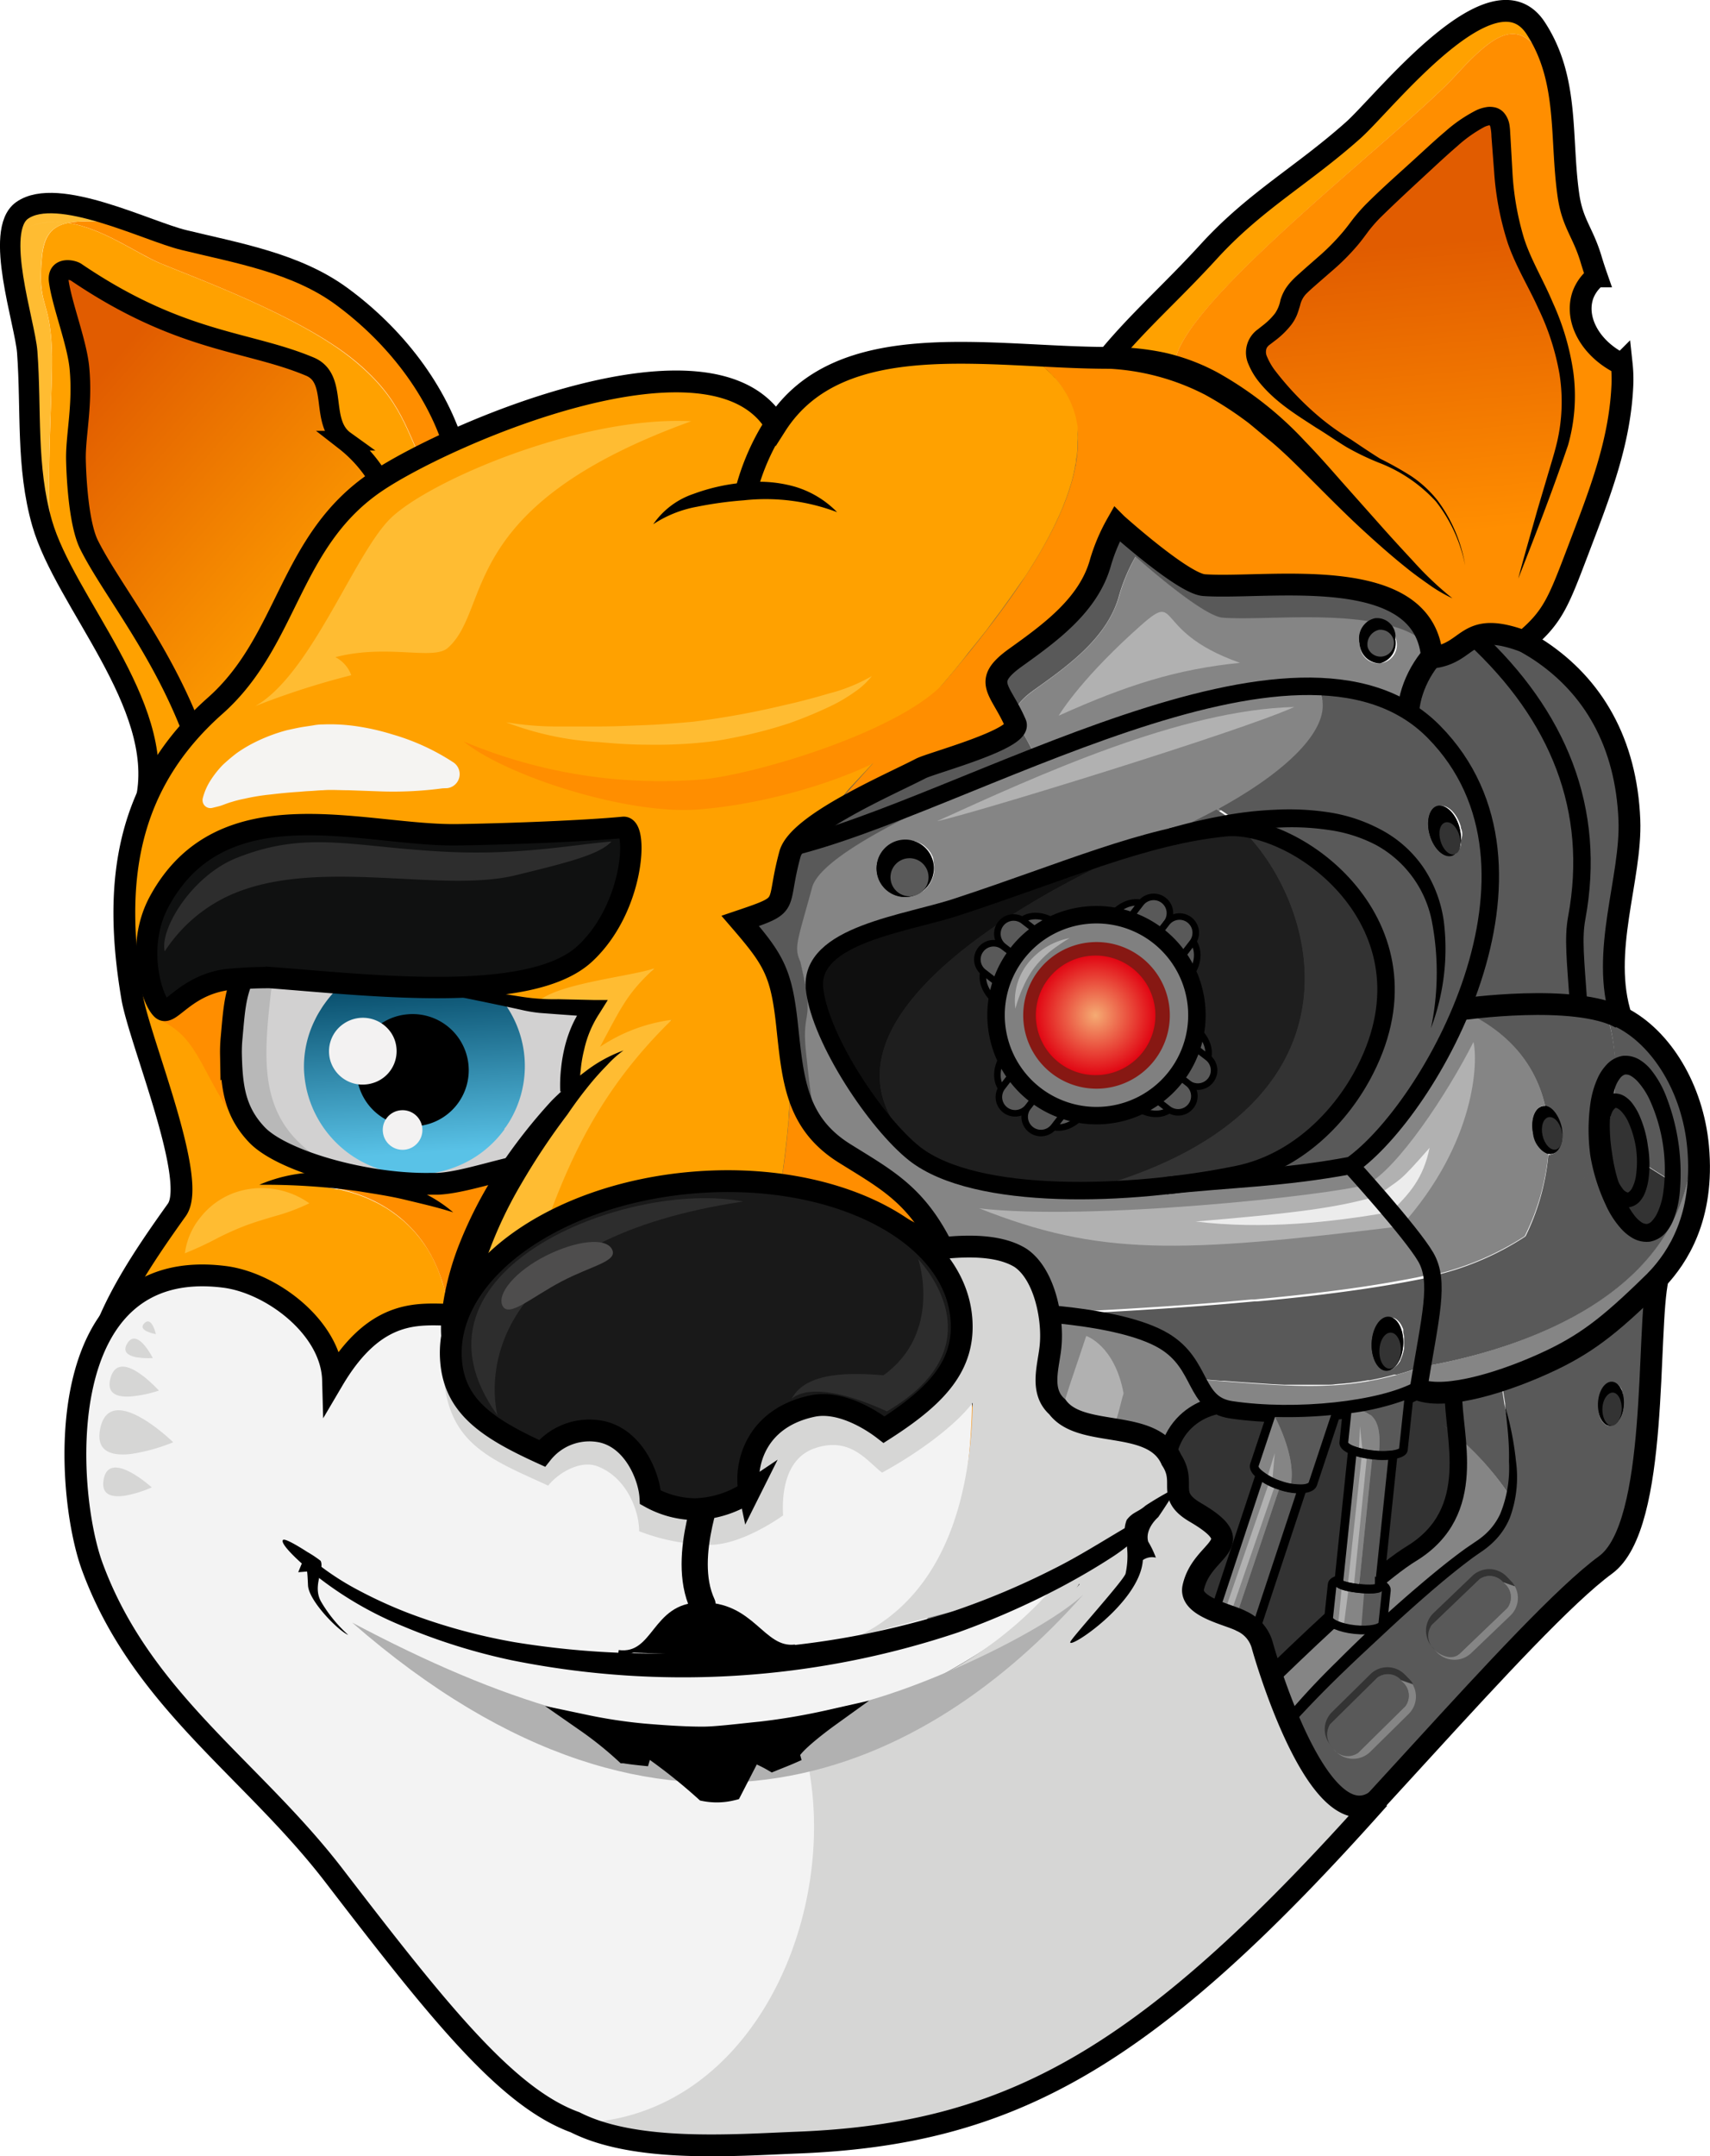 <svg xmlns="http://www.w3.org/2000/svg" xmlns:xlink="http://www.w3.org/1999/xlink" viewBox="0 0 195.98 247.03"><defs><style>.cls-1{fill:#333;}.cls-2{fill:#858585;}.cls-25,.cls-3{fill:#595959;}.cls-26,.cls-4{fill:gray;}.cls-5{fill:#1e1e1e;}.cls-6{fill:#0f0f0f;}.cls-10,.cls-11,.cls-12,.cls-16,.cls-31,.cls-37,.cls-7{fill:none;}.cls-8{fill:#b1b1b1;}.cls-9{fill:#ececec;}.cls-10,.cls-11,.cls-12,.cls-16,.cls-17,.cls-18,.cls-25,.cls-26,.cls-31,.cls-32,.cls-33,.cls-37,.cls-38{stroke:#000;stroke-miterlimit:10;}.cls-10,.cls-18,.cls-38{stroke-width:2.5px;}.cls-11,.cls-26{stroke-width:2px;}.cls-13{fill:#ff8e00;}.cls-14{fill:#ffa100;}.cls-15{fill:#ffbc32;}.cls-16{stroke-width:2.34px;}.cls-17{stroke-width:2.26px;fill:url(#linear-gradient);}.cls-18,.cls-34{fill:#f19122;}.cls-19{fill:#f5f4f2;}.cls-20{fill:url(#linear-gradient-2);}.cls-21{fill:#b8b8b8;}.cls-22{fill:#d2d1d1;}.cls-23{fill:url(#linear-gradient-3);}.cls-24{fill:#f3f2f2;}.cls-25{stroke-width:0.75px;}.cls-27{fill:#871813;}.cls-28{fill:url(#radial-gradient);}.cls-29{fill:#f3f3f3;}.cls-30{fill:#d6d6d5;}.cls-31{stroke-linecap:round;stroke-width:3px;}.cls-32{stroke-width:0.45px;}.cls-33{stroke-width:2.02px;}.cls-35{fill:#101111;}.cls-36{fill:#2d2d2d;}.cls-37{stroke-width:2.45px;}.cls-38{fill:#191919;}.cls-39{fill:#4e4d4d;}</style><linearGradient id="linear-gradient" x1="169.49" y1="537.95" x2="237.77" y2="592.39" gradientTransform="translate(206.87 632.07) rotate(-177.83)" gradientUnits="userSpaceOnUse"><stop offset="0.28" stop-color="#ffa100"/><stop offset="0.74" stop-color="#e15c00"/></linearGradient><linearGradient id="linear-gradient-2" x1="49.17" y1="562.43" x2="48.04" y2="615.51" gradientTransform="translate(273.76 620.97) rotate(173.78)" gradientUnits="userSpaceOnUse"><stop offset="0.11" stop-color="#ff8e00"/><stop offset="0.74" stop-color="#e15c00"/></linearGradient><linearGradient id="linear-gradient-3" x1="173.11" y1="509.31" x2="173.11" y2="528.89" gradientTransform="translate(250.75 630.42) rotate(176.64)" gradientUnits="userSpaceOnUse"><stop offset="0" stop-color="#59c2e7"/><stop offset="1" stop-color="#074c6a"/></linearGradient><radialGradient id="radial-gradient" cx="92.67" cy="517.73" r="6.85" gradientTransform="translate(273.76 620.97) rotate(173.78)" gradientUnits="userSpaceOnUse"><stop offset="0" stop-color="#f5ab73"/><stop offset="1" stop-color="#e10613"/></radialGradient></defs><title>testAsset 1</title><g id="Layer_2" data-name="Layer 2"><g id="Layer_1-2" data-name="Layer 1"><g id="Happy_Face" data-name="Happy Face"><path class="cls-1" d="M160.85,166.16l.63-6.37a10.15,10.15,0,0,0,1.07-.48.08.08,0,0,1,0,0,9.2,9.2,0,0,0,4,.19c0,1.39.23,3.12.4,5a13,13,0,0,0-1.72-1.29,14,14,0,0,1,1.72,1.29c.43,4.65.42,10.18-5.19,13.61a33,33,0,0,0-3.53,2.61l1.46-13.9C160.37,166.65,160.82,166.44,160.85,166.16Z"/><path class="cls-1" d="M110.23,103.91c7.79-2.58,14.3-5.15,20.41-6.92.67-.19,1.34-.39,2-.56,1.64-.43,3.25-.79,4.86-1.07,1.08-.19,2.15-.34,3.23-.45a9.58,9.58,0,0,1,1.85,0c8.46.88,22.18,12.17,14.29,27.71-2.67,5.25-7.76,10.59-14.66,12-.88.18-1.8.35-2.73.51a93.68,93.68,0,0,1-15,1.33c-6,0-11.73-.62-15.86-2.29a14,14,0,0,1-3.45-1.93c-4.41-3.48-10.78-13-11.47-18.8C93,107.11,104.35,105.86,110.23,103.91Z"/><path class="cls-2" d="M116.18,150.35s1.8,0,4.32.26c-3.14.13-6.21.24-9.14.31a1,1,0,0,0,0-.16Z"/><path class="cls-2" d="M114.33,172.54c3.24-.54-.8-14.18-3-21.62,2.93-.08,6-.18,9.14-.31,4,.36,9.72,1.18,12.89,3.07a9.71,9.71,0,0,1,3.75,4.36l-1.84-.13,1.84.13a6.88,6.88,0,0,0,2.23,2.92c-1.38.38-7.89,2.76-5,12.87L92.93,195.42l-5-23.85C95.69,172.6,102.11,174.56,114.33,172.54Z"/><path class="cls-2" d="M110.1,44.15l1.43-1.53,11-.59,7.14,2.06-.54.63C123.14,44.7,116.39,44,110.1,44.15Z"/><path class="cls-2" d="M161.33,81.62a21.19,21.19,0,0,0-10.67-2.86,5.77,5.77,0,0,0-1.48-1.42,5.77,5.77,0,0,1,1.48,1.42c-9.39-.28-20.9,3.51-32.06,7.81-1.75-4-4-4.69,0-7.56s8.41-6,9.73-10.94a20.91,20.91,0,0,1,1.85-4.35s7.58,6.88,10,7c4,.27,10.93-.51,16.69.4a2.65,2.65,0,0,0-1,2.51,2.12,2.12,0,1,0,4.11-.44,3,3,0,0,0-.62-1.53,10.18,10.18,0,0,1,5.37,3.14A12.32,12.32,0,0,0,161.33,81.62Z"/><path class="cls-3" d="M177.82,132.24c.9-.16,1.41-1.52,1.14-3s-1.05-2.4-1.87-2.46c-1-4.38-3.83-8.43-9.67-11,0,0,0,0,0,0a67,67,0,0,1,13.35-.32c0,.12,0,.23,0,.35,0-.12,0-.23,0-.35a19.73,19.73,0,0,1,3.33.62,21.71,21.71,0,0,1,1.06,6.59c-1.47,1.22-2.2,4.75-1.75,8.88a23,23,0,0,1-8.66,10.27,26.5,26.5,0,0,0,2.7-9.49A1.07,1.07,0,0,0,177.82,132.24Z"/><path class="cls-2" d="M154.73,133.48c4-2.87,9.29-9.7,12.69-17.79,5.85,2.6,8.69,6.65,9.67,11a1.13,1.13,0,0,0-.26,0c-.9.16-1.41,1.52-1.14,3a2.86,2.86,0,0,0,1.76,2.45,26.5,26.5,0,0,1-2.7,9.49,32.82,32.82,0,0,1-10.62,4.48,5.84,5.84,0,0,0-.73-2.14C161.81,141.36,155.41,134.25,154.73,133.48Z"/><path class="cls-2" d="M166.55,159.4v.06a9.19,9.19,0,0,1-4-.19l.45-2.68c9.93-1.72,33.17-8.09,30.78-29.4a21.73,21.73,0,0,1,.82,4.22c.76,8.19-2.45,12.78-4.61,15.12l0,.15c-4.76,4.65-7.71,7.09-12.22,9.23a48,48,0,0,1-5.74,2.28l-.05-.29.05.29a29.61,29.61,0,0,1-5.48,1.28A.2.2,0,0,0,166.55,159.4Z"/><path class="cls-3" d="M163,156.59c.86-5,1.47-8.09,1.11-10.39a32.6,32.6,0,0,0,10.62-4.48,21.42,21.42,0,0,1-2.79,4.34,21.42,21.42,0,0,0,2.79-4.34,23,23,0,0,0,8.66-10.27.22.22,0,0,0,0,.08c0,.21.05.43.08.65,0,0,0,0,0,.06s0,0,0,.08c.77,5.31,3.18,9.35,5.38,9,1.57-.23,2.6-2.62,2.78-5.9l.3.19-.3-.19a21.24,21.24,0,0,0-.21-4.29c-.77-5.31-3.18-9.35-5.38-9a1.91,1.91,0,0,0-.93.44A21.76,21.76,0,0,0,184.1,116a10,10,0,0,1,1.81.69c3.59,1.86,6.49,5.79,7.89,10.52C196.19,148.5,173,154.87,163,156.59Z"/><path class="cls-2" d="M137.15,95.35c1.59-.39,3.1-.69,4.55-.92l.53.49a8.85,8.85,0,0,0-1.85,0C139.31,95,138.23,95.16,137.15,95.35Z"/><path class="cls-2" d="M163.4,144.05l-.22-.35c-.1-.16-.22-.33-.35-.51l-.23-.33c-.53-.73-1.2-1.59-1.93-2.49l-.09-.11-.08-.09c-.21-.27-.43-.53-.65-.79l-.43-.52c-.53-.62-1-1.24-1.56-1.82l-1-1.12h0l-.16-.18,0,0h0l-1.92-2.17,0,0-.1.07-.07,0-.26.05h0l-.25,0h0c-1.65.29-3.2.51-4.68.68l-.17,0c-3.3.38-6.29.51-9.35.68h0l-.68,0-1.64.26-.47.07-1.05.15-.25,0-1.36.17L133,136l-1.46.14c-1.17.11-2.35.19-3.53.25s-2.55.1-3.81.11h-1.5l-.91,0h0c-.3,0-.6,0-.89,0l-1.41-.07c-.71,0-1.4-.1-2.09-.16l-1.68-.2-.82-.12-.8-.13-1-.19c-.42-.07-.82-.16-1.22-.26l-.53-.13c-.53-.13-1-.28-1.53-.44s-1-.34-1.47-.53a14.55,14.55,0,0,1-3.45-1.93,19.93,19.93,0,0,1-2.18-2c-.21-.22-.42-.45-.62-.68l-.42-.48c-.18-.2-.35-.41-.52-.63s-.35-.43-.53-.65c-.35-.44-.69-.9-1-1.37l-.41-.57-.56-.81-.44-.66-.42-.66c-.31-.49-.6-1-.88-1.47s-.47-.82-.69-1.23-.43-.83-.63-1.23c-.1-.2-.2-.4-.29-.61l-.28-.61-.26-.6c-.09-.2-.17-.4-.24-.59s-.1-.27-.14-.4-.05-.13-.07-.19c-.14-.38-.27-.76-.38-1.13-.06-.19-.11-.37-.15-.55a3.39,3.39,0,0,1-.11-.43.45.45,0,0,1,0-.16l0-.13,0-.13c0-.1,0-.21,0-.31l0-.16c0-.11,0-.22,0-.33v-.06l0-.24v-.06a4.73,4.73,0,0,1,0-.76,4.11,4.11,0,0,1,.28-1.07s0,0,0,0a2.11,2.11,0,0,1,.16-.34,3.35,3.35,0,0,1,.21-.36l.15-.23c.07-.1.15-.19.22-.28a4.12,4.12,0,0,1,.28-.31l.09-.1a3.81,3.81,0,0,1,.36-.33,3.65,3.65,0,0,1,.43-.35,9.79,9.79,0,0,1,1-.65,11.64,11.64,0,0,1,1.11-.59c.29-.14.59-.27.9-.4l.94-.37a55.1,55.1,0,0,1,5.43-1.62l1.23-.32,1.41-.37.93-.25.87-.26.55-.17c7.79-2.58,14.3-5.16,20.41-6.93l.55-.22h0a79.7,79.7,0,0,0,8.55-4c8.92-4.87,13.85-10.26,11.24-14h-1l-1.39,0c-.47,0-1,0-1.43.08l-.68.06-.91.09c-.61.06-1.22.14-1.84.23s-1.13.17-1.71.28l-.16,0-.18,0-.78.15-1,.19-1,.21-1,.22c-.65.15-1.3.32-1.95.49L135,81c-.36.08-.72.19-1.08.29l-.62.17-1.6.47c-.8.24-1.61.5-2.42.76l-1.61.53-.5.17c-.72.24-1.44.49-2.15.75l-1.4.5c-1.69.61-3.38,1.25-5.06,1.9a0,0,0,0,0,0,0,.27.27,0,0,1,0,.12.17.17,0,0,1,0,.07.51.51,0,0,1,0,.17l-.06.13a2.45,2.45,0,0,1-.71.68l-.2.13-.3.18-.33.18a41,41,0,0,1-5.12,2.05l-.33.11-2.34.77-.27.09a11.48,11.48,0,0,0-1.21.45c-3.51,1.84-13.75,6.52-14.67,10-1.7,6.22-2.11,6.8-1.34,8.48,1.8,7.74,0,4.86.69,10.88,0,.4.09.8.13,1.19.11,1,.21,2,.35,2.88,0,.17,0,.33.07.49.06.36.11.71.18,1.06a17.52,17.52,0,0,0,.47,2c.07.25.15.5.23.74a2.25,2.25,0,0,1,.08.24s0,0,0,0v0a0,0,0,0,1,0,0,3.65,3.65,0,0,0,.14.35,3.79,3.79,0,0,0,.18.42c.06.14.12.28.19.41a11,11,0,0,0,3.15,3.9,4.11,4.11,0,0,0,.35.27c.3.23.61.44.94.65l2,1.23.94.59.76.49.73.49.56.4c.19.13.37.27.55.42l.54.43a12.68,12.68,0,0,1,1,.92l.25.24c.25.24.5.51.75.78l.45.52s0,0,0,0a6.26,6.26,0,0,1,.45.57l0,.06.07.09h0l0,0c.16.21.32.44.48.67s.48.73.71,1.12.39.66.58,1l.29.55a44.51,44.51,0,0,0,1.17,4.36l4.87-.42s.66,0,1.75.08h.33c.58,0,1.26.08,2,.15l.23,0,.45,0h0l2.58-.12h.19c2.55-.12,5.14-.26,7.72-.43h0c3.71-.23,7.41-.5,11-.83l1.22-.11.3,0h0c4.19-.39,8.2-.84,11.85-1.37h0c2.42-.35,4.68-.74,6.74-1.15.53-.1,1-.23,1.55-.35A6.11,6.11,0,0,0,163.4,144.05ZM107,98.79a2.87,2.87,0,0,1,.05.31.09.09,0,0,1,0,.05c0,.12,0,.23,0,.35a1.1,1.1,0,0,1,0,.26.81.81,0,0,1,0,.16,2.46,2.46,0,0,1-.1.47h0a3.16,3.16,0,0,1-.16.43,2.59,2.59,0,0,1-.17.33,2.71,2.71,0,0,1-.24.35,2,2,0,0,1-.28.31l-.16.15-.16.13-.15.1-.06,0,0,0a.82.82,0,0,1-.2.12,2.36,2.36,0,0,1-.28.12l-.14.06h0l-.33.09-.38.07a2.89,2.89,0,0,1-.72,0l-.23,0a.93.93,0,0,1-.22,0l-.2-.06a2.82,2.82,0,0,1-.45-.18,1.57,1.57,0,0,1-.25-.14,1.82,1.82,0,0,1-.23-.15,3.27,3.27,0,0,1-.75-.78,1.64,1.64,0,0,1-.14-.22,1,1,0,0,1-.12-.23.85.85,0,0,1-.09-.22l0,0a1.83,1.83,0,0,1-.08-.25,3.35,3.35,0,0,1-.11-.55,3.27,3.27,0,0,1,2.91-3.6,3.62,3.62,0,0,1,.57,0l.18,0a2.7,2.7,0,0,1,.41.08l.09,0,.32.11.37.17,0,0a2.39,2.39,0,0,1,.34.21,1.37,1.37,0,0,1,.23.19l.21.2a1.37,1.37,0,0,1,.19.23,2.17,2.17,0,0,1,.32.49l.13.26h0A3.27,3.27,0,0,1,107,98.79Z"/><path class="cls-3" d="M141.7,94.43c-1.45.23-3,.53-4.55.92s-3.22.64-4.86,1.07l.05,0-.05,0c-.66.17-1.33.36-2,.56a81.25,81.25,0,0,0,9.12-4.23A13.65,13.65,0,0,1,141.7,94.43Z"/><path class="cls-3" d="M170.79,99.58c0-.1,0-.19,0-.28a2.72,2.72,0,0,0,0-.28.41.41,0,0,0,0-.11c0-.21,0-.42,0-.63s0-.36-.05-.54,0-.28,0-.42a2,2,0,0,0,0-.23s0,0,0,0,0-.07,0-.1c0-.32-.09-.65-.14-1s-.13-.73-.21-1.09l-.09-.39a2.34,2.34,0,0,0-.09-.38,1.83,1.83,0,0,0-.06-.25.65.65,0,0,1,0-.13l-.09-.33c-.07-.22-.13-.45-.21-.67a.25.25,0,0,0,0-.07c-.1-.32-.22-.64-.33-1l0-.07c-.13-.34-.26-.67-.41-1s-.26-.59-.41-.88a1.34,1.34,0,0,0-.12-.24c-.16-.32-.33-.64-.51-1a20.71,20.71,0,0,0-1.36-2.09c-.18-.25-.37-.49-.57-.74l-.07-.09c-.17-.21-.34-.42-.52-.62l-.38-.42c-.23-.25-.46-.49-.7-.73a15.32,15.32,0,0,0-2.9-2.28,21.06,21.06,0,0,0-10.67-2.86c2.61,3.73-2.32,9.12-11.24,14a14.29,14.29,0,0,1,2.14,1.54l.15.13.43.42h0a.12.12,0,0,1,0,.05h0l0,0a10.17,10.17,0,0,1,1.29.21c.22,0,.43.1.66.16l.68.19.51.17.24.09.24.09.63.25c.27.11.55.23.82.37s.46.22.69.34l.71.39c.22.12.44.25.65.39a21.74,21.74,0,0,1,2.43,1.74,16.82,16.82,0,0,1,1.27,1.13l.62.63c.13.13.26.27.38.41l.42.47.16.2q.3.34.57.72a.15.15,0,0,1,.05.07,8.17,8.17,0,0,1,.5.7,1.15,1.15,0,0,1,.14.19c.16.24.32.5.47.75a16.52,16.52,0,0,1,1.46,3c.06.15.12.31.17.47q.25.77.45,1.56a3.15,3.15,0,0,1,.09.42,0,0,0,0,1,0,0s0,0,0,0,0,0,0,0l.09.47a.3.3,0,0,1,0,.1c0,.22.07.45.1.68,0,.06,0,.11,0,.16a1.36,1.36,0,0,0,0,.2.22.22,0,0,1,0,.08q0,.34.06.69a17.69,17.69,0,0,1,0,2.06c0,.17,0,.33,0,.5v0s0,0,0,0a5.43,5.43,0,0,1-.06.55c0,.27-.07.55-.12.83l0,.17s0,0,0,.06c0,.25-.09.51-.15.76s-.17.74-.28,1.11c0,.17-.1.34-.16.52s-.11.37-.18.55-.21.59-.33.89c-.27.69-.59,1.4-.95,2.11-2.66,5.25-7.76,10.59-14.65,12-.89.18-1.8.35-2.73.5l.68,0h0c3.06-.17,6-.3,9.35-.68l.17,0c1.48-.17,3-.39,4.68-.68h0l.25,0h0l.26-.05.07,0,.1-.07.23-.17.07-.06h0a0,0,0,0,1,0,0h.07l.37-.29h0l0,0a25.49,25.49,0,0,0,2.4-2.25c.2-.22.42-.45.63-.69l.39-.44c.14-.15.27-.31.4-.47.37-.43.74-.89,1.11-1.37.21-.27.43-.55.64-.84l.63-.87q.39-.56.78-1.14c.23-.33.45-.67.67-1s.41-.64.6-1,.5-.83.74-1.26.53-.93.78-1.41c.17-.32.35-.66.51-1,0-.09.1-.17.14-.26s.05-.09.07-.14c.5-1,1-2,1.41-3.07h0c.25-.6.5-1.21.73-1.83s.44-1.23.65-1.86c.06-.16.11-.31.16-.47l.13-.43c.1-.33.2-.66.29-1s.18-.64.26-1q.19-.76.36-1.56c.05-.2.09-.41.13-.62.09-.43.16-.87.23-1.3s.13-.88.19-1.31c0-.25.06-.5.08-.75s0-.25,0-.38a1.09,1.09,0,0,0,0-.18c0-.44.06-.87.08-1.31a.86.86,0,0,0,0-.16c0-.37,0-.75,0-1.12S170.81,99.87,170.79,99.58Zm-3.37-3.23a.49.49,0,0,1,0,.12.88.88,0,0,1,0,.17v0h0a0,0,0,0,0,0,0,.41.41,0,0,1,0,.16,1.49,1.49,0,0,1-.15.45,2.54,2.54,0,0,1-.16.28,2,2,0,0,1-.19.22s0,0,0,0a1,1,0,0,1-.41.23c-.92.28-2.05-.77-2.52-2.33a2.21,2.21,0,0,1,0-.25.24.24,0,0,1,0-.08c0-.13-.05-.25-.07-.37a1.13,1.13,0,0,1,0-.18c0-.06,0-.12,0-.19a2.47,2.47,0,0,1,0-.61,2.91,2.91,0,0,1,0-.31,2.37,2.37,0,0,1,.32-.81.58.58,0,0,1,.11-.15l.15-.16.06,0a.42.42,0,0,1,.14-.09.72.72,0,0,1,.2-.09c.93-.28,2.06.77,2.52,2.33,0,.11,0,.21.08.32a2.83,2.83,0,0,1,.08.4.22.22,0,0,1,0,.08,1.49,1.49,0,0,1,0,.21A4.09,4.09,0,0,1,167.42,96.35Z"/><path class="cls-3" d="M167.42,115.68s0,0,0,0h0Z"/><path class="cls-2" d="M163,156.59c-.14.84-.3,1.73-.45,2.68l-.1,0,.1,0s0,0,0,0a9.14,9.14,0,0,1-1.07.48v-.1a29.16,29.16,0,0,1-7.06,1.62v.06l-1.13.14v0a51.89,51.89,0,0,1-7.51.42v0a36.93,36.93,0,0,1-4.68-.33,4.56,4.56,0,0,1-1.75-.62l.25-.06-.25.06a6.82,6.82,0,0,1-2.23-2.92C149.05,158.92,154.46,159.6,163,156.59Z"/><path class="cls-3" d="M164.22,147a1.49,1.49,0,0,0,0-.21.28.28,0,0,0,0-.09v-.1a.13.13,0,0,0,0-.06,1.65,1.65,0,0,0,0-.31c-.51.12-1,.25-1.55.35-2.06.41-4.32.8-6.74,1.15h0c-3.65.53-7.66,1-11.85,1.37h0l-.3,0-1.22.11c-3.59.33-7.29.6-11,.83h0c-2.58.17-5.17.31-7.72.43h-.19l-2.58.12h0l-.45,0,1,.1h.1l1.2.13H123l.75.1.87.13.87.14.88.16.88.17.62.14.41.09c.52.12,1,.26,1.52.4l.8.25c.53.18,1,.36,1.5.57a9.86,9.86,0,0,1,1.3.66,5.41,5.41,0,0,1,.53.35l.2.14.1.07a.27.27,0,0,1,.08.07,4.54,4.54,0,0,1,.41.33c.11.1.22.2.32.31a1.66,1.66,0,0,1,.26.27,2.91,2.91,0,0,1,.24.27,2.83,2.83,0,0,1,.23.28,6.75,6.75,0,0,1,.41.57,10.42,10.42,0,0,1,.65,1.09l.14.25.06.11,0,.1c0,.05.05.09.07.14h0l1.08.08,1.76.14.31,0,1.46.11,1,.07h0l1.4.09.76.05.91.06,1.44.07.94,0,1.84,0h.9l.74,0h.34c.35,0,.71,0,1.05-.06l1-.08.63-.06,1-.13.71-.11.41-.07h0l.2,0h0l.7-.14.71-.15.54-.13c.28-.07.57-.14.86-.23l.15,0,.15,0c.52-.14,1.06-.3,1.6-.48l1.16-.39h0c.08-.5.17-1,.25-1.44,0-.15,0-.29.08-.44h0s0-.06,0-.08h0s0-.08,0-.12c.08-.45.15-.88.22-1.29,0-.21.07-.41.1-.6.07-.4.13-.78.18-1.15L164,151c.07-.52.13-1,.18-1.45l0-.42c0-.08,0-.16,0-.23a1.8,1.8,0,0,0,0-.22v-.1c0-.11,0-.22,0-.33h0a.81.81,0,0,1,0-.16q0-.44,0-.81C164.23,147.18,164.23,147.07,164.22,147Zm-4.53,9.78h0l-.13.08-.14.07a.05.05,0,0,1,0,0h0l0,0h0l-.2,0h-.17a1.28,1.28,0,0,1-.39-.09.54.54,0,0,1-.18-.1l-.18-.13-.1-.09a2.08,2.08,0,0,1-.39-.55c0-.05-.05-.11-.08-.16a1.17,1.17,0,0,1-.09-.24l0,0a.28.28,0,0,1,0-.13,0,0,0,0,1,0,0s0,0,0-.06l-.06-.19a.13.13,0,0,1,0-.06,3.55,3.55,0,0,1-.09-.47,5.3,5.3,0,0,1,0-.8c0-.06,0-.13,0-.19a4.51,4.51,0,0,1,.07-.53.06.06,0,0,1,0,0,4.42,4.42,0,0,1,.14-.52,2.47,2.47,0,0,1,.1-.29,2.64,2.64,0,0,1,.18-.38,1.64,1.64,0,0,1,.14-.22,2.33,2.33,0,0,1,.31-.38l.17-.14a.94.94,0,0,1,.18-.12,1.28,1.28,0,0,1,.24-.11.76.76,0,0,1,.16,0,.78.78,0,0,1,.22,0,1,1,0,0,1,.29,0h0a1,1,0,0,1,.21.09,1.43,1.43,0,0,1,.3.22l.14.15a1.09,1.09,0,0,1,.13.17,2.26,2.26,0,0,1,.16.26l.09.19a1.33,1.33,0,0,1,.1.24s0,0,0,.06a.08.08,0,0,0,0,0s0,0,0,.06,0,0,0,0a.2.2,0,0,1,0,.11.27.27,0,0,1,0,.12,3.55,3.55,0,0,1,.09.47,1.94,1.94,0,0,1,0,.24v0s0,0,0,.06a.33.33,0,0,1,0,.1v.13a.13.13,0,0,1,0,.06v.22a1,1,0,0,1,0,.25,2,2,0,0,1,0,.35,4.19,4.19,0,0,1-.13.56,3.12,3.12,0,0,1-.15.43,2.92,2.92,0,0,1-.14.31l0,.07a1.43,1.43,0,0,1-.16.24,1.84,1.84,0,0,1-.17.22h0l-.16.16,0,0,0,0Z"/><path class="cls-3" d="M172,158.18l.47,3c.84,4.21,1.19,7.63.68,10.37a33.35,33.35,0,0,0-6.22-7c-.18-1.87-.42-3.6-.4-5A31,31,0,0,0,172,158.18Z"/><path class="cls-1" d="M139.37,161a4.4,4.4,0,0,0,1.75.62,35.17,35.17,0,0,0,4.68.33l-2,6c-.11.33.14.75.63,1.17l-5.1,15.37c-.1.29.91.89,2.24,1.33s2.5.57,2.6.27h0l5.1-15.37c.64,0,1.09-.22,1.2-.56l2.85-8.63,1.13-.14-.42,4.06c0,.29.37.59,1,.84l-1.55,14.82c-.43.13-.71.31-.73.54l-.41,3.84a.4.4,0,0,0,.1.28c-6.43,5.92-14,13.54-18.6,18.07l-24,19.24c-6.65-1.34-11.65-2.71-11.65-2.71l-5.24-24.94,41.45-21.59C131.48,163.71,138,161.34,139.37,161Z"/><path class="cls-3" d="M188.2,131.49c-.46-3.14-1.88-5.52-3.18-5.33l-.12,0a22.28,22.28,0,0,0,.26-3.62,1.82,1.82,0,0,1,.93-.44c2.2-.32,4.61,3.72,5.38,9a22,22,0,0,1,.21,4.29l-3.34-2.1A15.41,15.41,0,0,0,188.2,131.49Z"/><path class="cls-1" d="M186.68,137.51c1-.15,1.67-1.88,1.66-4.16l3.34,2.1c-.18,3.28-1.22,5.67-2.78,5.9-2.2.32-4.61-3.72-5.38-9,0,0,0,0,0-.08C184,135.34,185.39,137.7,186.68,137.51Z"/><path class="cls-3" d="M185.16,122.57a23.47,23.47,0,0,1-.26,3.62c-1.12.3-1.74,2.54-1.49,5.26h0C183,127.32,183.69,123.78,185.16,122.57Z"/><path class="cls-3" d="M183.42,131.53a.22.22,0,0,0,0-.08h0A.19.19,0,0,1,183.42,131.53Z"/><path class="cls-4" d="M183.5,132.17c0-.22-.06-.43-.08-.65,0,.24.05.47.09.71A.35.35,0,0,1,183.5,132.17Z"/><path class="cls-1" d="M184.9,126.19a22.18,22.18,0,0,1-1.49,5.26C183.16,128.73,183.78,126.49,184.9,126.19Z"/><path class="cls-1" d="M184.9,126.19l.12,0c1.3-.19,2.72,2.2,3.18,5.33a13.61,13.61,0,0,1,.14,1.86l-.19-.12.19.12c0,2.28-.63,4-1.66,4.16-1.29.19-2.7-2.17-3.17-5.27l-.09-.71a.22.22,0,0,0,0-.08A22.18,22.18,0,0,0,184.9,126.19Z"/><path class="cls-5" d="M132.29,96.42c1.64-.43,3.25-.79,4.86-1.07-1,.24-2,.5-3,.8,1-.3,2-.56,3-.8s2.15-.34,3.23-.45a9.58,9.58,0,0,1,1.85,0c9.11,8.78,15.58,32.7-18.09,41.54-6,0-11.73-.62-15.86-2.29C86.31,119.49,118.53,102,132.29,96.42Z"/><path class="cls-6" d="M108.28,134.17a14,14,0,0,1-3.45-1.93c-4.41-3.48-10.78-13.05-11.47-18.8-.76-6.34,10.64-7.59,16.52-9.54,7.79-2.58,14.3-5.15,20.41-6.92-.83.33-1.67.65-2.53,1,.86-.31,1.7-.64,2.53-1,.67-.19,1.34-.39,2-.56C118.53,102,86.31,119.49,108.28,134.17Z"/><path class="cls-1" d="M142.23,94.92c8.46.88,22.18,12.17,14.29,27.71-2.67,5.25-7.76,10.59-14.66,12-.88.18-1.8.35-2.73.51-1.77.11-3.56.24-5.47.45,1.9-.21,3.7-.34,5.47-.45a93.68,93.68,0,0,1-15,1.33C157.81,127.62,151.34,103.7,142.23,94.92Z"/><path class="cls-4" d="M149.25,170.7l-5.1,15.37h0c-.1.29-1.26.17-2.6-.27s-2.34-1-2.24-1.33l5.1-15.37a7.08,7.08,0,0,0,2.29,1.2A7.3,7.3,0,0,0,149.25,170.7Z"/><path class="cls-4" d="M152.74,181.63c0-.23.3-.41.73-.54l0,.33h0c0,.23,1,.53,2.29.66l.75.06c-1.26,1.09-2.63,2.31-4,3.61a.4.4,0,0,1-.1-.28Z"/><path class="cls-4" d="M158.1,181.91h0l0-.41c.53.24.84.52.81.79l-.41,3.84c-.06.55-1.5.85-3.21.67a4.66,4.66,0,0,1-2.9-1.05c1.42-1.31,2.78-2.52,4-3.61C157.4,182.18,158.08,182.09,158.1,181.91Z"/><path class="cls-4" d="M158.1,181.91c0,.18-.7.27-1.62.23.61-.52,1.19-1,1.75-1.47l-.09.83,0,.41Z"/><path class="cls-4" d="M155.72,182.08c-1.29-.14-2.31-.44-2.29-.66h0l0-.33L155,166.27a9.46,9.46,0,0,0,2.3.52,9.15,9.15,0,0,0,2.36,0l-1.46,13.9c-.56.45-1.14,1-1.75,1.47Z"/><path class="cls-4" d="M161.5,159.69v.1a33.89,33.89,0,0,1-7.06,1.58v-.06A29.75,29.75,0,0,0,161.5,159.69Z"/><path class="cls-4" d="M160.85,166.16c0,.29-.48.5-1.17.61a9.15,9.15,0,0,1-2.36,0,9.46,9.46,0,0,1-2.3-.52c-.65-.25-1.05-.56-1-.84l.42-4.06a33.89,33.89,0,0,0,7.06-1.58Z"/><path class="cls-4" d="M153.32,161.47v0a61.07,61.07,0,0,1-7.51.4v0A53.35,53.35,0,0,0,153.32,161.47Z"/><path class="cls-4" d="M150.46,170.14c-.11.33-.56.52-1.2.56a7.08,7.08,0,0,1-2.55-.41,7.28,7.28,0,0,1-2.29-1.2c-.49-.41-.74-.83-.63-1.17l2-6a61.17,61.17,0,0,0,7.51-.4Z"/><path d="M159.14,150.94c1,0,1.75,1.44,1.68,3.12s-.94,3-1.93,3-1.75-1.44-1.68-3.12S158.14,150.89,159.14,150.94Z"/><path d="M184.76,158.36c.82,0,1.43,1.2,1.36,2.58s-.79,2.48-1.62,2.43-1.43-1.2-1.36-2.58S183.94,158.31,184.76,158.36Z"/><path d="M179,129.2c.27,1.52-.24,2.88-1.14,3a.92.92,0,0,1-.37,0,18.49,18.49,0,0,0-.36-5.5C177.91,126.8,178.71,127.82,179,129.2Z"/><path d="M177.45,132.23a2.86,2.86,0,0,1-1.76-2.45c-.27-1.52.24-2.88,1.14-3a.76.76,0,0,1,.26,0A18.76,18.76,0,0,1,177.45,132.23Z"/><path d="M164.72,92.4c.93-.28,2.06.77,2.52,2.33s.09,3.06-.84,3.33-2.05-.77-2.52-2.34S163.79,92.68,164.72,92.4Z"/><path d="M103.4,96.27a3.26,3.26,0,1,1-2.92,3.6A3.26,3.26,0,0,1,103.4,96.27Z"/><path d="M158.15,76a2.36,2.36,0,0,1-2.33-2.34,2.64,2.64,0,0,1,1-2.51,22.91,22.91,0,0,1,2.47.53,2.88,2.88,0,0,1,.62,1.53A2.37,2.37,0,0,1,158.15,76Z"/><path class="cls-7" d="M175.14,73.75a11,11,0,0,0-1.17-.68c-5.45-3.11-16.84-9.36-19.81-13.13-3.41-4.32-10.78-1.93-20.06,2.12.14-5.84,3.67-9.87,4.48-15.4l-8.9-2.57c3.39-4,6.94-7.11,11-11.59,5.3-5.8,10.63-8.61,16.53-13.87,3.64-3.24,16.05-19.19,20.91-11.71,3.86,5.9,2.8,12.54,3.77,19.19.47,3.22,1.65,4.17,2.58,7.26.2.67.42,1.34.65,2a4.79,4.79,0,0,0-1.57,2.12c-1,2.86.92,6.25,4.44,7.93a14.68,14.68,0,0,1,.09,2.09c-.23,6.81-2.6,12.73-5.14,19.39-1.84,4.83-2.6,6.84-4.7,9-.56-.46-1.14-.9-1.75-1.31C176.2,74.37,175.73,74.09,175.14,73.75Z"/><path class="cls-7" d="M22.46,142.32c2.46-3.43-4.34-19.51-5.13-24.38-2.22-13.13-.72-24.29,9.52-33.38,8.46-7.5,8.42-19,18.6-25.75C53.94,53.18,84,40.33,91.12,52.45c4-6.35,11.16-8.05,19-8.29l-40,42.71,2.78,13.26L84,153.1l3.88,18.47a56.37,56.37,0,0,0-17.8.32c-8-2.6-8.59,7.45-14.65,2.49-3.88.42-14.91-1.25-19.37,1-3.48,2.1-20.47-19.66-22.76-16.33C14.85,153.27,18.61,147.71,22.46,142.32Z"/><path class="cls-7" d="M174,73.07a8.83,8.83,0,0,1,1.17.68Z"/><path class="cls-3" d="M168.38,72.5a7.45,7.45,0,0,1,5.59.57l1.17.68c.59.34,1.06.63,1.36.83.61.41,1.19.85,1.75,1.31,5,4.1,8.17,10.12,8.49,18.1.27,6.71-3.38,15.18-.93,22.62l.09,0a10,10,0,0,0-1.81-.69,19.73,19.73,0,0,0-3.33-.62c-.32-4.73-.66-8-.19-10.38,2.17-10.77-.89-20.35-8.28-28.57A48,48,0,0,0,168.38,72.5Z"/><path class="cls-2" d="M111.35,150.92l-2.71.07,2.67-.23C111.32,150.82,111.34,150.87,111.35,150.92Z"/><path class="cls-2" d="M108.64,151l2.71-.07c2.18,7.44,6.21,21.08,3,21.62-12.22,2-18.64.05-26.4-1l-3.88-18.47Z"/><path class="cls-3" d="M134.1,62.06c9.28-4.05,16.65-6.45,20.06-2.12,3,3.77,14.37,10,19.81,13.13a7.45,7.45,0,0,0-5.59-.57l-.32-.29.32.29a8.79,8.79,0,0,0-3.71,2.33,10.18,10.18,0,0,0-5.37-3.14,2,2,0,0,0-1.71-.8,1.71,1.71,0,0,0-.76.28c-5.76-.9-12.74-.12-16.69-.4-2.4-.17-10-7-10-7a20.39,20.39,0,0,0-1.85,4.35C127,73,122.52,76.19,118.58,79s-1.73,3.57,0,7.56c-11,4.23-21.6,9-29.5,10.8l-16.17,2.75L70.15,86.87l40-42.71c6.29-.19,13,.55,19,.57l.54-.63,8.9,2.57C137.77,52.19,134.23,56.23,134.1,62.06Z"/><path class="cls-3" d="M89.1,97.37c7.9-1.84,18.52-6.57,29.5-10.8,0,0,0,0,0,0,.75,1.75-9.67,4.52-10.86,5.13-3.51,1.83-13.75,6.51-14.67,10-1.7,6.23-2.1,6.8-1.34,8.48,1.8,7.75,0,4.86.7,10.88.68,6.2,1,11.17,6.48,14.66,4.79,3,8.18,4.69,11.22,10.66a43.75,43.75,0,0,0,1.17,4.36l-2.67.23-24.59,2.1-11.12-53Z"/><path class="cls-3" d="M164.67,74.83a8.79,8.79,0,0,1,3.71-2.33,51.75,51.75,0,0,1,3.93,3.9c7.39,8.23,10.45,17.8,8.28,28.57-.47,2.35-.13,5.66.19,10.38a66.17,66.17,0,0,0-13.35.32c4.39-10.45,5.62-23-3.2-31.78a15.74,15.74,0,0,0-2.9-2.28A12.45,12.45,0,0,1,164.67,74.83Z"/><path d="M157.59,70.88a2,2,0,0,1,1.71.8,23.44,23.44,0,0,0-2.47-.53A1.82,1.82,0,0,1,157.59,70.88Z"/><path class="cls-8" d="M168.87,119.38c-3.07,6.07-8.65,14.41-12.17,16.32-4.4,1.29-32,4.2-44.47,2.74,13.75,5.46,22.84,5.18,48.34,2.05C169.22,130.87,169.39,121.52,168.87,119.38Z"/><path class="cls-9" d="M163.84,131.51c-3.82,4.35-3.06,3.26-6,5.52-4.4,1.29-8.89,1.92-20.81,2.92,7.67.94,15.63.1,22.36-1.1C161.52,136.8,163.13,135,163.84,131.51Z"/><path class="cls-8" d="M148.33,81c-6.08,2.77-37,12.28-40.93,13.08C119,88.8,135.37,81.31,148.33,81Z"/><path class="cls-8" d="M124.49,153.06c-2.08,6.34-3.08,8.55-3.72,13.2,6.71,1.94,7.09-3.66,8-6.62C127.76,154.13,124.49,153.06,124.49,153.06Z"/><path class="cls-8" d="M121.33,82c7.83-3.53,13.55-5.33,20.78-6.06-10.87-3.82-6.23-9-12.42-3.33S121.33,82,121.33,82Z"/><path class="cls-7" d="M184.76,158.36c.82,0,1.43,1.2,1.36,2.58s-.79,2.48-1.62,2.43-1.43-1.2-1.36-2.58S183.94,158.31,184.76,158.36Z"/><path class="cls-2" d="M169.4,177.31c-4.53,2.95-16.65,13.87-22.92,21.31a14.28,14.28,0,0,0-2.28-5c2.75-2.68,5.58-5.4,8.23-7.83a4.69,4.69,0,0,0,2.9,1.05c1.72.18,3.15-.12,3.21-.67l.41-3.84c0-.27-.29-.55-.81-.79l.09-.83a36,36,0,0,1,3.53-2.61c5.62-3.43,5.63-9,5.19-13.61a33.6,33.6,0,0,1,6.22,7.05A8.3,8.3,0,0,1,169.4,177.31Z"/><path class="cls-3" d="M190,146.7c-1.06,1-2,2-2.94,2.78h0l-.74.66-.72.63-.7.59-.7.56-.55.43-.55.41c-.55.4-1.1.78-1.67,1.14-.29.19-.59.37-.89.54s-.73.43-1.1.63-.52.28-.79.41l-.83.41a48,48,0,0,1-5.74,2.28l.42,2.64,0,.26c.29,1.46.52,2.82.68,4.09.07.55.13,1.08.17,1.6,0,0,0,.09,0,.13a0,0,0,0,0,0,0v0s0,0,0,0c0,.17,0,.34,0,.5s0,.17,0,.25v.08a0,0,0,0,1,0,0c0,.11,0,.22,0,.33h0c0,.41,0,.8,0,1.18,0,.23,0,.46,0,.69,0,.05,0,.11,0,.16a.22.22,0,0,1,0,.08.28.28,0,0,0,0,.09v0a2.4,2.4,0,0,1,0,.28h0s0,.08,0,.13c0,.23-.06.45-.1.67a2.74,2.74,0,0,1-.09.39l0,.1a3,3,0,0,1-.15.59c0,.17-.1.35-.16.52l-.09.25-.11.24h0c-.08.19-.16.37-.25.55l-.3.54,0,0c-.09.15-.19.3-.29.44h0c-.11.15-.22.3-.35.45s-.24.27-.37.4a8.59,8.59,0,0,1-1.55,1.28c-.34.22-.72.48-1.13.78,0,0,0,0-.05,0l-1.45,1.11-.12.1-.12.1h0l0,0c-.13.09-.27.2-.4.31-2.37,1.9-5.32,4.47-8.32,7.27-.69.64-1.39,1.3-2.08,2s-1.44,1.38-2.14,2.08c-.35.34-.7.69-1,1-1.21,1.21-2.37,2.41-3.43,3.56l-.7.76-.65.72-.06.08c-.42.47-.81.93-1.19,1.38a14.39,14.39,0,0,1,.29,1.87l-.63-1.47,0-.05-2.19-5.13c-1.44,1.4-2.84,2.79-4.18,4.11l-1.95,1.93-1.23,1.22-.88.88c-.28.27-.56.54-.82.81l-1,1-24,19.2-.05,0c10.91,2.19,26.27,4.28,31.43.06,3.57-2.92,8.92-8.53,14.73-14.83a.12.12,0,0,0,.05-.05l2-2.14s0,0,0,0l6.94-7.6a.12.12,0,0,0,.05,0l.75-.82a.52.52,0,0,0,.1-.11c2-2.2,4-4.36,5.94-6.38,0,0,0,0,0,0,.52-.56,1-1.1,1.55-1.63a96.52,96.52,0,0,1,10.65-10.08c2.54-1.85,3.77-6.75,4.44-12.28,0,0,0-.07,0-.1.29-2.5.47-5.13.61-7.66,0-.46,0-.91.08-1.36a.65.65,0,0,1,0-.14c.12-2.47.2-4.8.32-6.77.07-1.19.16-2.25.27-3.13.06-.47.12-.88.2-1.23ZM183.27,162l0-.14a.19.19,0,0,1,0-.07s0,0,0,0a.5.5,0,0,0,0-.12,1.79,1.79,0,0,1,0-.23.13.13,0,0,1,0-.06.53.53,0,0,0,0-.13,4.17,4.17,0,0,1,0-.5,1.23,1.23,0,0,1,0-.19,2.87,2.87,0,0,1,.05-.31,3.59,3.59,0,0,1,.08-.35v0a3.62,3.62,0,0,1,.13-.35,1.92,1.92,0,0,1,.18-.35l.1-.15a.58.58,0,0,1,.11-.15l.11-.11a1.12,1.12,0,0,1,.49-.32l.15,0h.19l.15,0,.1,0a.52.52,0,0,1,.13.06.42.42,0,0,1,.14.09.79.79,0,0,1,.2.17l.15.18h0a3,3,0,0,1,.15.26l0,.06,0,.08.06.14.06.15s0,0,0,0l0,.12a.25.25,0,0,0,0,.07l.06.38a4.54,4.54,0,0,1,0,.74V161c0,.12,0,.24,0,.36l-.06.31a3.57,3.57,0,0,1-.1.35,2.52,2.52,0,0,1-.12.29,2.84,2.84,0,0,1-.3.52,1.21,1.21,0,0,1-.16.16h0a1.35,1.35,0,0,1-.19.16.82.82,0,0,1-.17.11l-.14.06a.78.78,0,0,1-.34.05.91.91,0,0,1-.54-.21l-.12-.1a1.36,1.36,0,0,1-.22-.25,2.27,2.27,0,0,1-.17-.31A2.56,2.56,0,0,1,183.27,162Z"/><path class="cls-3" d="M143.11,191.9a4.34,4.34,0,0,1-.5-1.17Z"/><path class="cls-3" d="M143.11,191.9c.3.51.69,1.06,1.1,1.68l-.27.26Z"/><path class="cls-3" d="M146.15,199l-2.21-5.18.27-.26a14.46,14.46,0,0,1,2.28,5C146.37,198.76,146.25,198.89,146.15,199Z"/><path class="cls-3" d="M146.77,200.5l-.63-1.47.33-.4A12.4,12.4,0,0,1,146.77,200.5Z"/><g id="LINKY"><path class="cls-10" d="M186.74,93.94c.27,6.7-3.38,15.18-.93,22.62,4.67,2.36,8.19,8.22,8.8,14.79.76,8.19-2.45,12.78-4.61,15.12-1.34,5.8.2,28.32-6,32.83-9.18,6.71-32.86,35.64-42.8,43.77-8.31,6.79-43.07-2.76-43.07-2.76l-28-133.49,41.39-44.25,11-.59,16,4.64c-.81,5.53-4.35,9.56-4.48,15.4,9.28-4.05,16.65-6.45,20.06-2.12,3.61,4.57,19.6,12.79,22.35,14.64C182.57,78.61,186.38,85.06,186.74,93.94Z"/><path class="cls-10" d="M161.41,81.4c.49-5.75,6.94-12.88,14.19-7.53"/><path d="M184.75,132.07a19.65,19.65,0,0,0,1.37,5.08,9.14,9.14,0,0,0,1.23,2.15,3.39,3.39,0,0,0,.76.72,1.08,1.08,0,0,0,.63.21,1,1,0,0,0,.59-.34,3.64,3.64,0,0,0,.6-.89,8.16,8.16,0,0,0,.7-2.43,19.29,19.29,0,0,0-1.53-10.49,8.55,8.55,0,0,0-1.37-2.13,3.42,3.42,0,0,0-.83-.69,1.08,1.08,0,0,0-.66-.15,1.13,1.13,0,0,0-.54.39,3.49,3.49,0,0,0-.52.9,9.45,9.45,0,0,0-.57,2.41A19.36,19.36,0,0,0,184.75,132.07Zm-2.48.37a21.94,21.94,0,0,1,0-6,10.7,10.7,0,0,1,.87-3,5.66,5.66,0,0,1,1-1.47,3.22,3.22,0,0,1,1.84-1,3.16,3.16,0,0,1,2,.49,5.15,5.15,0,0,1,1.28,1.16,11.43,11.43,0,0,1,1.56,2.65,24.31,24.31,0,0,1,1.68,11.52,11.35,11.35,0,0,1-.73,3,5.11,5.11,0,0,1-.9,1.47,3.18,3.18,0,0,1-1.79,1,3.22,3.22,0,0,1-2-.43,5.44,5.44,0,0,1-1.35-1.13,10.45,10.45,0,0,1-1.69-2.64A21.74,21.74,0,0,1,182.27,132.44Z"/><path d="M184.48,132a11.3,11.3,0,0,0,.78,2.93,5.09,5.09,0,0,0,.68,1.22,1.17,1.17,0,0,0,.61.48c.06,0,.36-.18.54-.59a4.45,4.45,0,0,0,.41-1.38,11.18,11.18,0,0,0,0-3.11,11.41,11.41,0,0,0-.88-3,4.54,4.54,0,0,0-.79-1.2c-.3-.34-.64-.46-.69-.41a1.24,1.24,0,0,0-.44.64,5,5,0,0,0-.3,1.36A11.09,11.09,0,0,0,184.48,132Zm-2,.29a13.08,13.08,0,0,1,0-3.59,6.23,6.23,0,0,1,.55-1.84,3.63,3.63,0,0,1,.62-.92,2.15,2.15,0,0,1,1.23-.65,2.1,2.1,0,0,1,1.33.32,3.41,3.41,0,0,1,.81.73,6.88,6.88,0,0,1,.94,1.62,12.81,12.81,0,0,1,.91,3.39,12.48,12.48,0,0,1,.09,3.51,6.89,6.89,0,0,1-.44,1.82,3.39,3.39,0,0,1-.56.93,2.08,2.08,0,0,1-1.18.69,2.21,2.21,0,0,1-1.36-.27,3.43,3.43,0,0,1-.86-.71,6.35,6.35,0,0,1-1-1.61A13,13,0,0,1,182.5,132.26Z"/><path class="cls-11" d="M90.32,97.17c20.21-4.75,58.53-29,74-13.34s-.46,43.34-9.44,49.68c-7.93,1.5-14.2,1.54-21.25,2.33"/><path d="M134,94.91a61.41,61.41,0,0,1,6-1.42,41.3,41.3,0,0,1,6.2-.72,30.31,30.31,0,0,1,6.3.33,18.64,18.64,0,0,1,6.05,2.11,13.57,13.57,0,0,1,4.73,4.4,14.75,14.75,0,0,1,2.2,6A25.73,25.73,0,0,1,164,117.8a31.1,31.1,0,0,0,.15-12,12.74,12.74,0,0,0-6.47-9,16.62,16.62,0,0,0-5.48-1.72,28.71,28.71,0,0,0-5.87-.25,61.25,61.25,0,0,0-11.79,2Z"/><path class="cls-11" d="M140.38,94.84c-9.27.93-18.33,5-30.5,9-5.88,2-17.28,3.2-16.52,9.54.69,5.75,7.06,15.32,11.46,18.8,7,5.48,24.67,4.9,37,2.38,6.89-1.4,12-6.74,14.66-12C165,105.83,148.44,94,140.38,94.84Z"/><path class="cls-10" d="M167.49,115.64s13.09-1.89,18.29,1"/><path class="cls-10" d="M190,146.49c-4.88,4.78-7.65,7.18-12.21,9.35-5.21,2.48-12,4.57-15.16,3.39"/><path class="cls-11" d="M166.58,159.65c-.09,4.82,3.09,13.52-4.82,18.35-5.79,3.53-20.63,18.56-27.93,25.76"/><path class="cls-11" d="M139.21,161.09s-8.08,1.4-4.83,12.67"/><path class="cls-11" d="M154.8,133.54s6.92,7.61,8.59,10.46.55,6.7-.84,15.25c-4.24,2.31-14,3.37-21.44,2.27-4.35-.65-3.19-5.19-7.73-7.9-5.18-3.08-17.21-3.33-17.21-3.33"/><path d="M172.49,161.08a35.31,35.31,0,0,1,1.25,6.3,13.52,13.52,0,0,1-.7,6.52,8.21,8.21,0,0,1-1.93,2.81,9.74,9.74,0,0,1-1.33,1.07c-.43.3-.85.58-1.27.9-1.68,1.26-3.31,2.61-4.91,4s-3.18,2.81-4.73,4.26-3.11,2.88-4.64,4.36a126.31,126.31,0,0,0-8.72,9.22l-.79-.61a89.56,89.56,0,0,1,8.54-9.59q4.53-4.55,9.42-8.7c1.63-1.39,3.28-2.74,5-4,.43-.32.9-.62,1.34-.93a9.59,9.59,0,0,0,1.18-.89,7.28,7.28,0,0,0,1.74-2.36,13.84,13.84,0,0,0,1-6C173,165.32,172.74,163.2,172.49,161.08Z"/><path d="M157.2,153.85c-.07,1.68.68,3.08,1.68,3.12s1.86-1.29,1.94-3-.68-3.08-1.68-3.12S157.27,152.16,157.2,153.85Z"/><path d="M183.14,160.73c-.07,1.39.54,2.54,1.36,2.58s1.55-1.05,1.61-2.43-.54-2.54-1.36-2.58S183.21,159.34,183.14,160.73Z"/><path d="M175.68,129.72c.27,1.52,1.22,2.62,2.12,2.46s1.41-1.52,1.14-3-1.22-2.62-2.12-2.46S175.41,128.2,175.68,129.72Z"/><path d="M163.87,95.67c.46,1.56,1.59,2.61,2.52,2.33s1.3-1.77.84-3.33-1.59-2.61-2.52-2.34S163.41,94.11,163.87,95.67Z"/><path class="cls-1" d="M165.1,96.37c.3,1,1,1.68,1.62,1.5s.84-1.13.54-2.14-1-1.68-1.62-1.5S164.8,95.37,165.1,96.37Z"/><path class="cls-1" d="M176.79,130.1c.23,1,.91,1.74,1.52,1.6s.91-1.08.68-2.1-.91-1.74-1.52-1.6S176.56,129.08,176.79,130.1Z"/><path class="cls-1" d="M183.65,161.35c-.05,1.05.42,1.92,1,2s1.16-.8,1.21-1.85-.42-1.92-1-1.95S183.69,160.3,183.65,161.35Z"/><path class="cls-1" d="M158.09,154.68c-.05,1.15.46,2.1,1.14,2.13s1.27-.87,1.32-2-.46-2.1-1.14-2.13S158.14,153.53,158.09,154.68Z"/><path d="M100.49,99.81a3.28,3.28,0,1,0,2.92-3.6A3.27,3.27,0,0,0,100.49,99.81Z"/><path class="cls-3" d="M102.07,100.73A2.18,2.18,0,1,0,104,98.34,2.18,2.18,0,0,0,102.07,100.73Z"/><path d="M155.81,73.61a2.12,2.12,0,1,0,1.78-2.78A2.35,2.35,0,0,0,155.81,73.61Z"/><path class="cls-3" d="M156.75,74.16a1.54,1.54,0,1,0,1.29-2A1.71,1.71,0,0,0,156.75,74.16Z"/><path class="cls-11" d="M168.91,73c9.73,9,14.09,19.77,11.8,32.15-.44,2.35-.14,4.83.19,9.64"/><path class="cls-2" d="M147.82,170.58l-.37-.14.38.08S147.82,170.56,147.82,170.58Z"/><path class="cls-3" d="M146.71,170.23l.73.21.37.14a.13.13,0,0,0,0-.06,6.13,6.13,0,0,0,1.42.12L144.14,186h0c-.1.29-1.26.17-2.59-.27l-.05,0,5.2-15.43S146.65,170.24,146.71,170.23Z"/><path class="cls-2" d="M139.31,184.4l5.1-15.37a7.08,7.08,0,0,0,2.29,1.2h0c-.06,0,0,.06,0,.06l-5.2,15.43C140.2,185.27,139.21,184.69,139.31,184.4Z"/><path class="cls-3" d="M155.72,182.08V182c1.28.14,2.33.06,2.36-.17h0l0-.41c.53.24.84.52.81.79l-.41,3.84c-.05.46-1.26.7-2.58.68l.36-4.29Z"/><path class="cls-2" d="M153.46,181l0,.33h0c0,.23,1,.53,2.29.67h0v.06l.59.38-.35,4.35a4.85,4.85,0,0,1-.63-.07c-1.72-.18-3.06-.78-3-1.33l.41-3.84C152.76,181.34,153,181.15,153.46,181Z"/><path class="cls-3" d="M158.09,181.85c0,.23-1.08.3-2.36.17l1.53-15.24.7.06a.13.13,0,0,1,0-.06,9.07,9.07,0,0,0,1.71-.07l-1.54,14.73,0,.41Z"/><path class="cls-2" d="M158,166.78a.13.13,0,0,1,0,.06l-.7-.06L155.72,182h0c-1.29-.14-2.31-.44-2.29-.67h0l0-.33L155,166.2a9.46,9.46,0,0,0,2.3.52Z"/><path class="cls-3" d="M158,166.78c.54-4.51-1-5-2.76-5.42a27.82,27.82,0,0,0,6.31-1.63l-.68,6.36c0,.29-.48.5-1.17.61A8.09,8.09,0,0,1,158,166.78Z"/><path class="cls-2" d="M158,166.78l-.65-.05a9.57,9.57,0,0,1-2.3-.52c-.65-.25-1-.55-1-.84l.41-3.89.79-.12C157,161.78,158.5,162.27,158,166.78Z"/><path class="cls-3" d="M145.84,161.9a52,52,0,0,0,7.41-.28l-2.8,8.46c-.11.33-.56.52-1.2.56a6.22,6.22,0,0,1-1.42-.12C148.59,168,147.17,164.24,145.84,161.9Z"/><path class="cls-2" d="M147.83,170.52l-.38-.08a2.4,2.4,0,0,0-.73-.21h0a7.08,7.08,0,0,1-2.29-1.2c-.49-.41-.74-.83-.63-1.17l2-6h.09C147.17,164.24,148.59,168,147.83,170.52Z"/><path class="cls-2" d="M147.45,170.44l-.73-.21A3.63,3.63,0,0,1,147.45,170.44Z"/><polygon class="cls-8" points="156.69 166.59 155.16 181.72 154.54 182.16 153.98 186.46 153.35 186.25 153.77 181.91 154.47 181.59 156.1 166.5 155.74 166.28 155.86 163.41 156.17 166.31 156.69 166.59"/><polygon class="cls-8" points="146.1 166.47 145.8 169.85 146.16 170.09 141 184.99 140.27 184.88 145.43 169.91 145.16 169.53 146.1 166.47"/><path class="cls-12" d="M146.69,170.19a7.11,7.11,0,0,0,2.55.41L144.14,186h0c-.1.29-1.26.17-2.6-.27s-2.34-1-2.24-1.33L144.4,169A7.18,7.18,0,0,0,146.69,170.19Z"/><path class="cls-12" d="M153.43,181.32c0,.23,1,.53,2.28.66s2.35.06,2.37-.17h0l0-.41c.53.24.84.52.81.79l-.41,3.84c-.06.55-1.5.85-3.21.67s-3.06-.78-3-1.33l.41-3.84c0-.23.3-.41.73-.54l0,.33Z"/><path class="cls-12" d="M153.46,181,155,166.17a9.46,9.46,0,0,0,2.3.52,9.15,9.15,0,0,0,2.36,0l-1.54,14.73,0,.41h0c0,.23-1.09.31-2.37.17s-2.31-.44-2.28-.66h0Z"/><path class="cls-12" d="M154.41,161.45a29.18,29.18,0,0,0,7.11-1.75l-.68,6.36c0,.29-.48.5-1.17.61a9.15,9.15,0,0,1-2.36,0,9.57,9.57,0,0,1-2.3-.52c-.65-.25-1-.56-1-.84Z"/><path class="cls-12" d="M143.77,167.83l2-6a51.77,51.77,0,0,0,7.5-.28l-2.81,8.46c-.11.33-.56.52-1.2.56a7.08,7.08,0,0,1-2.55-.41,7.19,7.19,0,0,1-2.29-1.2C143.91,168.58,143.66,168.17,143.77,167.83Z"/></g><path class="cls-2" d="M155.66,200.82l5.41-5.34a2.05,2.05,0,0,0-.4-2.82l-.16-.15,1.39.47a2.79,2.79,0,0,1-.45,3.38l-4.39,4.33a2.8,2.8,0,0,1-3.95,0l-.27-.27A2.07,2.07,0,0,0,155.66,200.82Z"/><path class="cls-1" d="M152.62,196.19l4.39-4.33a2.79,2.79,0,0,1,4,0l.51.52a2.88,2.88,0,0,1,.43.56l-1.39-.47a2,2,0,0,0-2.66-.28l-5.41,5.34a2.05,2.05,0,0,0,.4,2.82l-.24-.25A2.77,2.77,0,0,1,152.62,196.19Z"/><path class="cls-3" d="M160.5,192.5l.16.15a2.05,2.05,0,0,1,.4,2.82l-5.41,5.34a2.39,2.39,0,0,1-3.22-3.25l5.41-5.34a2,2,0,0,1,2.66.28Z"/><path class="cls-2" d="M167.25,189.49l5.49-5.26a2.06,2.06,0,0,0-.36-2.83l-.16-.16,1.39.49a2.79,2.79,0,0,1-.51,3.37l-4.45,4.26a2.79,2.79,0,0,1-4-.09l-.27-.28C165.32,189.92,166.58,190.13,167.25,189.49Z"/><path class="cls-1" d="M164.29,184.81l4.45-4.26a2.79,2.79,0,0,1,3.95.09l.51.53a2.79,2.79,0,0,1,.42.57l-1.39-.49a2,2,0,0,0-2.65-.32l-5.49,5.26a2.06,2.06,0,0,0,.36,2.83l-.24-.25A2.81,2.81,0,0,1,164.29,184.81Z"/><path class="cls-3" d="M172.23,181.24c.05,0,.11.1.16.16a2.06,2.06,0,0,1,.36,2.83l-5.49,5.26a2.4,2.4,0,0,1-3.17-3.31l5.49-5.26a2,2,0,0,1,2.65.32Z"/><path class="cls-13" d="M18.38,30.17c-2.71-1.14-6.55-4-10.55-4.63,1.73-.35,4.3-.11,8,.19,2.09.75,4,1.46,5.24,1.77,6.14,1.48,12.85,2.62,18.07,6.44,6,4.41,11.06,10.78,13.08,17.89L49.34,55c-2.86-5.81-3.17-9.11-8.66-13.67C34.45,36.19,22.12,31.74,18.38,30.17Z"/><path class="cls-14" d="M4.81,29.49c.23-2.49,1.13-3.57,3-3.95,4,.63,7.84,3.5,10.55,4.63,3.73,1.57,16.06,6,22.3,11.2,5.49,4.56,5.8,7.86,8.66,13.67L16.77,91.44c1.92-9.68-7-20-10.83-28.53-.79-8,.19-18.5,0-23C5.7,34.17,4.27,35.09,4.81,29.49Z"/><path class="cls-15" d="M3.12,40.34C2.87,37-.74,26.42,2.53,24.11c2.79-2,8.6-.07,13.29,1.62-3.7-.3-6.27-.54-8-.19A8.31,8.31,0,0,0,3.27,26a8.4,8.4,0,0,1,4.55-.46C5.93,25.92,5,27,4.8,29.49c-.54,5.6.89,4.68,1.13,10.39.19,4.54-.78,15.09,0,23a24.61,24.61,0,0,1-1.11-3C3,53.46,3.62,46.92,3.12,40.34Z"/><path class="cls-16" d="M52.22,51.83c-2-7.11-7.06-13.48-13.08-17.89C33.92,30.12,27.22,29,21.07,27.5c-4.17-1-14.5-6.25-18.54-3.39-3.27,2.31.34,12.86.59,16.23.49,6.59-.15,13.12,1.7,19.58C7.43,69,18.92,80.62,16.76,91.45"/><path class="cls-17" d="M22.33,84.57c-3.59-9.89-9.54-17-12.11-22.13-1.28-2.53-1.5-8.41-1.52-10,0-2.79.8-6.13.4-10.3-.28-2.91-2-7.22-2.37-9.95-.23-1.7,1.65-1.27,2-1C20.75,39.34,28.38,39,35.51,42c3.33,1.39,1.05,6.37,4,8.49a15.85,15.85,0,0,1,4.82,6.23"/><path class="cls-7" d="M78.73,95.91a105.67,105.67,0,0,0,17.65-4.35C91.75,93.09,85.12,95.56,78.73,95.91Z"/><path class="cls-13" d="M96.72,132c4.79,3,8.18,4.69,11.22,10.66.27,2.47,8.41,25.44,4.19,26.14-14.52,2.4-20.85-.82-31-1.44,5.55-15.27,9.59-32.09,9.55-46C91.32,125.74,92.45,129.33,96.72,132Z"/><path class="cls-14" d="M166.8,8.67c-6.22,6.79-33.11,27.17-32.16,33.56-3.21-.68-5.61-1.24-7.32-1.65,3.44-4.07,7-7.23,11.19-11.78,5.31-5.8,10.63-8.62,16.53-13.87C158.68,11.69,171.09-4.26,176,3.22a17.62,17.62,0,0,1,2.45,6C174.75,1.81,172.36,2.6,166.8,8.67Z"/><path class="cls-13" d="M96.38,91.56C111,75.05,134.52,51.33,117.73,40.65c3.16.16,6.28.35,9.22.36l.38-.44c1.71.42,4.1,1,7.32,1.65-1-6.39,25.93-26.77,32.16-33.56,5.55-6.06,7.94-6.86,11.62.59.92,4.23.67,8.69,1.31,13.14.47,3.22,1.65,4.17,2.58,7.26.2.67.42,1.34.65,2a4.79,4.79,0,0,0-1.57,2.12c-1,2.86.92,6.25,4.44,7.93a16.32,16.32,0,0,1,.09,2.09c-.23,6.81-2.61,12.73-5.14,19.39-2.21,5.8-2.85,7.53-6.15,10.28-6.87-2.55-6.08,1.38-10.54,1.86-.86-11-18.77-7.79-26.13-8.3-2.4-.17-10-7-10-7a20.91,20.91,0,0,0-1.85,4.35c-1.33,4.9-5.79,8.11-9.74,10.94s-1.72,3.57,0,7.58c.75,1.75-9.67,4.51-10.86,5.13-.81.42-2,1-3.36,1.65l.17-.23S100,90.37,96.38,91.56Z"/><path class="cls-14" d="M123.51,49.75l0-.42a.09.09,0,0,0,0,0c0-.11,0-.23,0-.34s-.08-.53-.13-.79-.12-.52-.19-.77a6.75,6.75,0,0,0-.25-.76c-.09-.25-.19-.5-.3-.74s-.24-.48-.37-.72a4.05,4.05,0,0,0-.21-.35c-.07-.12-.14-.24-.22-.35s-.27-.4-.42-.59-.28-.36-.44-.54-.3-.35-.46-.51l-.67-.64-.06-.06-.55-.45c-.17-.14-.35-.28-.54-.41l-.13-.09-.22-.16c-.17-.12-.32-.24-.5-.35h0l-1.93-.09-1.91-.08-1.69,0q-1,0-2.1,0l-1.65,0-1.22,0c-.37,0-.73,0-1.1.06a3.44,3.44,0,0,0-.46,0l-1.17.09q-.77.07-1.53.18t-1.5.24a28.61,28.61,0,0,0-2.87.68c-.36.11-.71.22-1.06.35l-.31.11c-.36.13-.71.27-1.06.42s-.6.27-.9.42-.83.43-1.23.68-.55.34-.82.53l-.63.46c-.18.13-.35.27-.52.42s-.38.32-.56.49-.37.35-.55.53a4.59,4.59,0,0,0-.37.39c-.24.26-.48.54-.7.82l-.42.55c-.19.26-.37.53-.55.81l-.06-.09a0,0,0,0,0,0,0,1.85,1.85,0,0,0-.21-.33L88.43,48a.24.24,0,0,0-.06-.09,1,1,0,0,0-.19-.23.1.1,0,0,0-.05-.07l-.29-.33a5.33,5.33,0,0,0-.4-.42l-.56-.5a8.81,8.81,0,0,0-.94-.66c-.15-.1-.31-.19-.47-.28a12.26,12.26,0,0,0-3.32-1.23L81.51,44l-.25,0-.19,0-.57-.08a4.6,4.6,0,0,0-.52-.06c-.28,0-.58-.06-.87-.07l-.66,0c-.6,0-1.23,0-1.87,0l-.6,0-.31,0c-.33,0-.64,0-1,.07-.6,0-1.21.12-1.84.2-1,.14-2.08.32-3.14.53-.58.11-1.16.24-1.75.37l-1.22.3c-1.24.31-2.49.66-3.74,1.05l-1.21.38-.64.21-1.16.4c-2.89,1-5.67,2.14-8.17,3.27l-1.16.54-.77.37c-.62.29-1.22.59-1.79.88-1.89,1-3.48,1.89-4.68,2.67l-.15.1c-10.18,6.74-10.14,18.25-18.6,25.75a34.88,34.88,0,0,0-2.73,2.7q-.35.38-.66.75l-.55.66c-.21.26-.42.53-.62.8s-.4.53-.58.8-.38.55-.56.83a25.29,25.29,0,0,0-1.34,2.29c-.3.57-.58,1.16-.83,1.75a0,0,0,0,0,0,0c-.06.14-.13.28-.18.43s-.21.49-.3.74-.11.29-.16.43-.17.48-.25.73-.25.74-.36,1.12-.16.58-.23.87-.22.86-.3,1.3c-.06.24-.11.49-.15.73s-.08.4-.11.61c-.15.87-.26,1.75-.34,2.65,0,.2,0,.4,0,.61s0,.6-.06.91,0,.61,0,.92,0,.72,0,1.09q0,1.15.06,2.34c0,.59.07,1.19.12,1.78s.11,1.21.18,1.82.13,1.06.21,1.6.2,1.39.32,2.1c.8,4.87,7.59,20.95,5.13,24.38-.8,1.12-1.6,2.25-2.37,3.39-.31.46-.62.91-.92,1.37s-.6.91-.89,1.37l-.83,1.36c-.25.41-.48.81-.71,1.22l-.45.81c-.22.4-.42.8-.62,1.19s-.39.8-.57,1.19l-.34.76a.93.93,0,0,1-.05.1v0c-.1.23-.19.45-.28.68s-.22.57-.33.85c-.15.43-.3.86-.43,1.29s-.22.71-.31,1.07a.79.79,0,0,1,.7-.35l.28,0a3.47,3.47,0,0,1,.65.21l.37.18a2.26,2.26,0,0,1,.26.14l.43.27.46.3a42.78,42.78,0,0,1,3.89,3.25c.21.18.41.37.62.58l.79.73.5.48.71.67c2,1.94,4.15,4,6.09,5.74l.76.67,0,0c.16.15.33.29.49.42.33.28.64.55.95.79l.53.42c1.91,1.47,3.44,2.27,4.25,1.78,4.46-2.21,15.49-.54,19.36-1l.35.27.33.23a2.92,2.92,0,0,0,.32.21,4.94,4.94,0,0,0,.59.32,1.78,1.78,0,0,0,.29.12,3.43,3.43,0,0,0,1.39.24.59.59,0,0,0,.19,0,3.55,3.55,0,0,0,.47-.09,4,4,0,0,0,.45-.15l.29-.13.15-.08.14-.08.42-.26.43-.31.33-.25c.54-.44,1.1-.92,1.71-1.38l.1-.07.2-.14q.36-.26.75-.48c.13-.07.26-.15.4-.21l.15-.07a4.1,4.1,0,0,1,.48-.21h0l.38-.13a6.23,6.23,0,0,1,.62-.15l.59-.08a5.17,5.17,0,0,1,.57,0l.62,0,.2,0h0l.27,0,.18,0a5.78,5.78,0,0,1,.57.12c.22,0,.45.12.69.2l.92-.14s0,0,0,0l.48-.08.42-.06h0c1.21-.17,2.37-.3,3.47-.39a53.18,53.18,0,0,1,7.92-.1l.51-1.43.36-1,.33-1c.23-.66.45-1.33.67-2l.12-.36c.12-.34.23-.68.34-1s.22-.69.33-1c0-.1.07-.19.1-.29.28-.92.57-1.84.84-2.76h0l.21-.72q.42-1.42.81-2.85l0-.09c.18-.68.37-1.36.55-2,.08-.3.16-.6.23-.91,0-.13.07-.27.1-.4.15-.55.29-1.11.42-1.66a.36.36,0,0,0,0-.1c.18-.75.36-1.5.53-2.25,0-.17.08-.33.11-.5.19-.81.36-1.62.53-2.42q.3-1.45.57-2.91c.16-.87.31-1.74.45-2.6l.21-1.31c.09-.61.18-1.22.26-1.82s.16-1.21.23-1.81.13-1.11.19-1.66c.07-.71.14-1.42.2-2.12,0-.53.08-1.06.11-1.59s.07-1.11.09-1.66c.06-1.24.09-2.47.08-3.68-.18-1.28-.31-2.63-.46-4,0-.42-.09-.82-.15-1.2,0-.19,0-.38-.07-.56-.06-.42-.12-.82-.19-1.19s-.11-.56-.17-.82a12.89,12.89,0,0,0-1.23-3.39,13.38,13.38,0,0,0-.75-1.22c-.43-.62-.92-1.26-1.51-2-.38-.48-.82-1-1.29-1.54l.42-.15c4.23-1.64,4.57-4.84,5.07-7.64l.42-.43.25-.26h0l.17-.18h0l2.14-2.18h0l3-3,1-1.18L100,87.49c2.27-2.53,4.65-5.18,7-7.89l.93-1.09.12-.13c.27-.33.56-.66.84-1,.69-.82,1.37-1.64,2-2.47l.54-.67c.55-.67,1.08-1.35,1.6-2l1-1.35c.34-.45.68-.9,1-1.35l.48-.67c.69-.95,1.33-1.9,2-2.84.26-.39.5-.78.74-1.17a47.51,47.51,0,0,0,2.57-4.58c.21-.43.41-.86.6-1.28s.37-.85.53-1.27l.24-.62c.08-.21.15-.42.22-.62q.21-.63.39-1.23c.06-.21.11-.41.16-.61s.1-.4.14-.6.07-.32.1-.47,0-.25.07-.37l.06-.38c0-.24.07-.48.1-.72.05-.52.08-1,.08-1.54C123.54,50.28,123.53,50,123.51,49.75Zm-81.66,66.4c-1.19,2-2.55,4.28-3.93,6.33-.82,1.23-1.66,2.39-2.47,3.43a21.69,21.69,0,0,1-2.6,2.82,2.05,2.05,0,0,1-.23.2c-1.68,1.39-3.06,1.59-3.8-.31l-.15-.38a44.19,44.19,0,0,0-2.05-4.58h0a12.14,12.14,0,0,0-6.53-6.09l-.41-.19-.18-.08,3.67-11.12h0l.22-.67,1.06.15h0L46,108.57v0l-.11.22-.17.32c-.33.64-.94,1.81-1.74,3.26-.36.67-.77,1.38-1.2,2.15h0Zm8.84,43.51q.14-.53.24-1v0l0-.13c0-.22.09-.44.13-.66s.1-.5.13-.75.11-.72.15-1.07.07-.6.09-.9a2.4,2.4,0,0,0,0-.37c0-.22,0-.45,0-.67h0c0-.2,0-.38,0-.57a17.34,17.34,0,0,0,0-2.17c0-.17,0-.34,0-.5s0-.12,0-.17,0-.12,0-.17a6,6,0,0,0-.08-.61c0-.17-.05-.34-.08-.51a8.06,8.06,0,0,0-.16-.88,14.23,14.23,0,0,0-.43-1.65,14.52,14.52,0,0,0-1-2.54,5.12,5.12,0,0,0-.3-.57,11,11,0,0,0-.67-1.09c-.13-.19-.26-.38-.4-.56a3.81,3.81,0,0,0-.24-.32l-.37-.45q-.31-.37-.66-.72c-.13-.14-.27-.27-.41-.4a6.23,6.23,0,0,0-.55-.49l-.62-.5-.33-.24a11.61,11.61,0,0,0-1.33-.86c-.24-.14-.49-.28-.75-.4s-.49-.25-.75-.36a16.58,16.58,0,0,0-2.76-.94c-.24-.07-.49-.13-.74-.18l-.13,0c-.15,0-.31-.07-.47-.09-.45-.09-.9-.16-1.37-.21l-.62-.07-.51-.05c-.8-.06-1.63-.09-2.48-.07,1-.13,1.94-.29,2.9-.47l0,0h0c.93-.17,1.86-.36,2.78-.58l.45-.12h0l.22-.05.26-.07c.92-.22,1.83-.47,2.74-.73l1.89-.56c1.38-.43,2.74-.89,4.08-1.37.72-.25,1.44-.52,2.15-.78l.48-.18c.85-.32,1.68-.64,2.5-1,1.75-.68,3.44-1.37,5-2,2.35-1,4.54-1.84,6.52-2.55h0l.4-.14h0c.66-.23,1.29-.44,1.89-.62q.42-.14.84-.24L69,124l.38-.1h0l.2-.05a14,14,0,0,1,1.42-.27,1.77,1.77,0,0,1,.32,0,1.66,1.66,0,0,1,.32,0l.09,0a.37.37,0,0,1,.17,0,.67.67,0,0,1,.23.1l.08,0a1.88,1.88,0,0,1,.24.18,2.34,2.34,0,0,1,.39.49,2.71,2.71,0,0,1,.23.45,2.49,2.49,0,0,1,.11.29,3.19,3.19,0,0,1,.13.44h0c0,.1,0,.2.07.3a7.28,7.28,0,0,1,.16,1c0,.18,0,.38.05.57a21.31,21.31,0,0,1,0,2.28q0,.51-.06,1c0,.22,0,.44,0,.66s0,.43-.06.65-.07.69-.11,1-.08.69-.13,1-.07.48-.1.72-.07.5-.11.75-.07.48-.11.72l-.3,1.76-.06.29c-.07.4-.15.81-.22,1.21L72.09,141l-.21,1c-.08.41-.17.82-.26,1.23-.21,1-.43,1.95-.66,2.9l-.27,1.18q-.33,1.35-.66,2.64s0,.07,0,.1c-.09.33-.17.66-.25,1l-.21.78a2.81,2.81,0,0,1-.08.31c-.06.24-.13.48-.19.72s-.17.66-.26,1c-.13.5-.26,1-.39,1.45s-.19.7-.29,1-.14.51-.21.75c-.52,1.87-.95,3.31-1.19,4.1,0,.16-.09.3-.12.41s-.08.27-.08.27l-10-1.32-.91-.12L53,160l-1.09-.15-.75-.09Z"/><path class="cls-13" d="M66.73,161.77l-16.05-2.1c3.32-13.36-2.92-24.26-17.51-24,15.55-2.09,30-10.93,37.85-12S66.73,161.77,66.73,161.77Z"/><path class="cls-13" d="M59.63,113.14S31.42,123.67,27.8,129.52C22.89,123,23,119,18.34,116.88l5-11.38Z"/><path class="cls-13" d="M102.37,89.43l-.17.23a69.38,69.38,0,0,0-8,4.39c.7-.81,1.43-1.64,2.18-2.48C100,90.37,102.37,89.43,102.37,89.43Z"/><path class="cls-13" d="M79.84,92.75c-8.21.56-21.88-3.89-26.7-7.8A58.22,58.22,0,0,0,80.47,89.3c6.23-.57,24.11-5.87,28.43-11.91C110.71,85.27,91.82,91.93,79.84,92.75Z"/><path class="cls-10" d="M20.27,138.61c2.45-3.43-4.33-19.51-5.13-24.38-2.22-13.12-.72-24.29,9.53-33.38,8.46-7.5,8.42-19,18.6-25.75,8.49-5.63,38.53-18.48,45.67-6.37C96.25,37.27,113.5,41,127,41c3.55-4.3,7.26-7.5,11.57-12.22,5.31-5.8,10.63-8.62,16.53-13.87C158.7,11.69,171.11-4.26,176,3.22c3.86,5.9,2.8,12.54,3.76,19.19.47,3.22,1.65,4.17,2.58,7.26.2.67.42,1.34.65,2a4.79,4.79,0,0,0-1.57,2.12c-1,2.86.92,6.25,4.44,7.93a16.32,16.32,0,0,1,.09,2.09c-.23,6.81-2.61,12.73-5.14,19.39-2.21,5.8-2.85,7.53-6.15,10.28-6.87-2.55-6.08,1.38-10.54,1.86-.85-11-18.77-7.79-26.13-8.3-2.4-.17-10-7-10-7a20.91,20.91,0,0,0-1.85,4.35c-1.33,4.9-5.79,8.11-9.74,10.94s-1.72,3.57,0,7.58c.75,1.75-9.67,4.51-10.86,5.13-3.51,1.83-14,6.3-15,9.8-1.7,6.23.24,5.66-5.7,7.67,3.82,4.43,4.71,5.88,5.36,11.9.67,6.2,1,11.17,6.48,14.66,4.79,3,8.18,4.69,11.22,10.66.27,2.47,8.41,25.44,4.19,26.14-19.83,3.27-24.37-3.94-44.2-.67-8-2.6-8.59,7.45-14.66,2.49-3.88.42-14.9-1.25-19.36,1-3.48,2.1-20.47-19.66-22.76-16.33C12.66,149.56,16.42,144,20.27,138.61Z"/><path d="M95.94,58.68a23.13,23.13,0,0,0-10.68-1.36,43.68,43.68,0,0,0-5.39.74,13.43,13.43,0,0,0-5,2,9.14,9.14,0,0,1,4.6-3.47,22.16,22.16,0,0,1,5.64-1.28,15.23,15.23,0,0,1,5.85.41A11.18,11.18,0,0,1,95.94,58.68Z"/><path class="cls-18" d="M85.49,56.32a26.46,26.46,0,0,1,3.42-7.78"/><path class="cls-19" d="M50.72,90.32a42.74,42.74,0,0,1-7.37.34L40,90.54c-1.07,0-2.11-.08-3,0-.41,0-1,.07-1.51.09s-1,.08-1.53.11c-1,.07-2,.17-3,.29a24.34,24.34,0,0,0-2.94.48,13.18,13.18,0,0,0-1.5.38c-.5.13-1,.38-1.5.5l-.69.17a.9.9,0,0,1-1.09-.66,1,1,0,0,1,0-.45,7,7,0,0,1,.92-2.09,11.21,11.21,0,0,1,1.35-1.7,19.74,19.74,0,0,1,1.64-1.39A15.92,15.92,0,0,1,29,85.15a19.52,19.52,0,0,1,3.88-1.49c.66-.14,1.33-.3,2-.4l1-.15A5.7,5.7,0,0,1,37,83a20.93,20.93,0,0,1,4.21.26,26.85,26.85,0,0,1,3.79.89,25.69,25.69,0,0,1,6.89,3.15,1.62,1.62,0,0,1-.63,3Z"/><path class="cls-20" d="M174,66.3l4.65-14c3.32-10-1.89-17.73-4.16-22.74S172.29,18.93,172,14.81s-5.78,1.16-8.6,3.75c-5.22,4.81-6.38,5.8-7.55,7.4-2.39,3.27-4.14,4.34-6.62,6.65s-.19,2.91-4.37,6c-4.39,3.21,8.13,11.77,13.5,14.37,3.9,1.89,7.93,4.14,9.58,11.92"/><path d="M174,66.3c.69-2.63,1.46-5.24,2.19-7.85l1.16-3.91c.38-1.3.8-2.61,1.1-3.88a20.34,20.34,0,0,0,.28-7.81,28.46,28.46,0,0,0-2.42-7.5c-1.09-2.43-2.53-4.72-3.49-7.45a34,34,0,0,1-1.58-8.21l-.31-4.07c0-.31-.05-.73-.09-.92a.91.91,0,0,0-.11-.35s.14,0,0,0a2.16,2.16,0,0,0-.62.2A15.7,15.7,0,0,0,167,16.76c-1,.86-2,1.78-3,2.71-2,1.85-4,3.69-5.88,5.54a18,18,0,0,0-1.24,1.42c-.38.51-.82,1.12-1.27,1.65a25.8,25.8,0,0,1-3,3l-1.54,1.34-.75.66c-.25.23-.49.45-.67.64A2.79,2.79,0,0,0,149,35c-.09.28-.19.65-.35,1.06A5,5,0,0,1,148,37.2a9.85,9.85,0,0,1-1.64,1.65l-.85.65a1.15,1.15,0,0,0-.34.38,1.25,1.25,0,0,0,.05,1,7.26,7.26,0,0,0,.84,1.48,34.11,34.11,0,0,0,5.45,5.66,29.2,29.2,0,0,0,3.3,2.32c1.12.75,2.23,1.51,3.38,2.22a36.92,36.92,0,0,1,3.56,2,13.22,13.22,0,0,1,3,2.77,17.29,17.29,0,0,1,3.17,7.45,17.32,17.32,0,0,0-3.34-7.31A17.23,17.23,0,0,0,158,53a29.33,29.33,0,0,1-3.7-1.79c-1.17-.71-2.28-1.5-3.46-2.21-2.3-1.5-4.7-2.94-6.56-5.26a8.16,8.16,0,0,1-1.19-2,3.27,3.27,0,0,1,1.06-4l.76-.6a7.47,7.47,0,0,0,1.22-1.24,4,4,0,0,0,.62-1.52,5.39,5.39,0,0,1,.52-1.2,6.14,6.14,0,0,1,.77-1c.28-.3.55-.55.8-.77l.77-.69,1.53-1.34a25.38,25.38,0,0,0,2.73-2.76c.43-.5.79-1,1.22-1.56a20.84,20.84,0,0,1,1.44-1.64c2-2,4-3.73,6-5.57,1-.91,2-1.85,3.07-2.75a16.92,16.92,0,0,1,3.6-2.47,4.4,4.4,0,0,1,1.32-.38,2.75,2.75,0,0,1,.92.08,2,2,0,0,1,.91.57,2.82,2.82,0,0,1,.66,1.5c.07.48.06.74.09,1.11l.23,4.05a32.25,32.25,0,0,0,1.34,7.76c.78,2.43,2.22,4.79,3.29,7.34a29.36,29.36,0,0,1,2.36,8,20.63,20.63,0,0,1-.61,8.35C177.94,56.21,176,61.22,174,66.3Z"/><path d="M127,39.76a30.55,30.55,0,0,1,6.41.63,23.75,23.75,0,0,1,6.12,2.28,40.69,40.69,0,0,1,10,7.85c1.47,1.51,2.85,3.08,4.2,4.62l4.1,4.61c1.36,1.54,2.75,3.06,4.15,4.56a37.44,37.44,0,0,0,4.48,4.24,17,17,0,0,1-2.7-1.58c-.85-.6-1.71-1.21-2.51-1.86-1.63-1.3-3.19-2.67-4.72-4.07-3.06-2.78-5.95-5.85-8.84-8.64-.74-.69-1.48-1.38-2.25-2s-1.54-1.29-2.32-1.92a40.14,40.14,0,0,0-5-3.25,27,27,0,0,0-11.29-3Z"/><path class="cls-15" d="M35.45,137.86a22.5,22.5,0,0,1-4,1.49c-1.23.37-2.32.69-3.35,1.08a33.07,33.07,0,0,0-3.13,1.4,39.28,39.28,0,0,1-3.78,1.76A8.11,8.11,0,0,1,23,139.44a8.75,8.75,0,0,1,3.77-2.75,9.25,9.25,0,0,1,4.57-.47A9.38,9.38,0,0,1,35.45,137.86Z"/><path class="cls-15" d="M79.22,48.26c-12.83-.64-30.47,7-34.62,11.29s-9,17.73-15.34,21.35a89.62,89.62,0,0,1,11-3.54,3.8,3.8,0,0,0-1.82-2.07c6-1.55,11.24.42,12.9-1.07C56.45,69.64,52.15,58.05,79.22,48.26Z"/><path class="cls-15" d="M58,82.75a34.92,34.92,0,0,0,5.38.48c1.79,0,3.58,0,5.37,0s3.58-.09,5.36-.16,3.55-.22,5.31-.38a94.88,94.88,0,0,0,10.41-1.89c1.73-.38,3.45-.84,5.15-1.34a19.49,19.49,0,0,0,4.94-2,8.78,8.78,0,0,1-2,1.84,19.12,19.12,0,0,1-2.37,1.43,48.36,48.36,0,0,1-5.09,2.13,51.39,51.39,0,0,1-5.31,1.44c-.9.19-1.8.37-2.7.52s-1.85.24-2.76.32a53.18,53.18,0,0,1-5.49.18c-1.83,0-3.65-.12-5.47-.29A35,35,0,0,1,58,82.75Z"/><path class="cls-21" d="M26.44,120.85a17.06,17.06,0,0,1,.08-2c.26-2.88.22-3.94,1.14-6l3.92-.77c-1.31,10.76-2.06,18,9.4,22.77-5-1-9.68-2.83-11.53-4.75C26.85,127.36,26.54,124.48,26.44,120.85Z"/><path class="cls-22" d="M31.25,112.08c8.08-1.6,25.8-5.17,25.35-5.7-.6-.68,22.53,4.32,22.53,4.32l-8.58,21.06L58,133.92c-2.92.72-6,1.65-8.17,1.74l-.79,0h0a39.1,39.1,0,0,1-8.35-.84C29.18,130.12,29.94,122.84,31.25,112.08Z"/><path d="M51.94,138.9c-1.85-.59-3.67-1-5.49-1.44s-3.65-.7-5.49-1a78.34,78.34,0,0,0-11.24-.72,17.53,17.53,0,0,1,5.66-1.38,26.63,26.63,0,0,1,5.85.12A24.75,24.75,0,0,1,46.91,136,15.83,15.83,0,0,1,51.94,138.9Z"/><path class="cls-23" d="M35.13,124.78a12.55,12.55,0,0,0,11,9.72h0A13,13,0,0,0,54,132.84h0l0,0a12.47,12.47,0,0,0,3.81-3.44s0,0,0-.06.11-.15.17-.23l.33-.5a12.26,12.26,0,0,0-.75-14h0c-.15-.2-.31-.39-.48-.58a11.81,11.81,0,0,0-2-1.79h0c-.78,0-1.58.06-2.39.06-2.54,0-9.09.12-13.19.22A12.73,12.73,0,0,0,37.2,115a8,8,0,0,0-.45.68,10.12,10.12,0,0,0-.65,1.16,12,12,0,0,0-1.25,5.94A13.44,13.44,0,0,0,35.13,124.78Z"/><path class="cls-10" d="M58.3,133.89c-2.92.71-5.95,1.65-8.17,1.74l-.79,0h0c-7.44.13-17-2.61-19.87-5.59-2.6-2.71-2.91-5.58-3-9.21a17.06,17.06,0,0,1,.08-2c.26-2.88.37-4.79,1.29-6.84,0,0,29.71-4.94,29.12-5.62s22.54,4.32,22.54,4.32L70.9,131.73Z"/><path d="M40.89,123.22a6.43,6.43,0,1,0,5.71-7A6.38,6.38,0,0,0,40.89,123.22Z"/><path class="cls-24" d="M37.73,120.86a3.53,3.53,0,0,0,.25,1,3.85,3.85,0,0,0,4,2.38,3.34,3.34,0,0,0,.63-.12A3.81,3.81,0,0,0,45.43,120a3.72,3.72,0,0,0-.54-1.57,3.9,3.9,0,0,0-5.43-1.19A3.81,3.81,0,0,0,37.73,120.86Z"/><path class="cls-24" d="M43.88,129.67a2.27,2.27,0,1,0,2-2.46A2.25,2.25,0,0,0,43.88,129.67Z"/><path class="cls-25" d="M115.13,120.83c-1.13,1.49-1.09,3.42.08,4.32l4.69,3.58c1.18.9,3,.43,4.19-1.06h0c1.13-1.49,1.1-3.42-.08-4.32l-4.69-3.58c-1.18-.9-3-.42-4.19,1.06Z"/><path class="cls-25" d="M117.82,126.82a1.86,1.86,0,0,0,.35,2.61h0a1.86,1.86,0,0,0,2.61-.35l2-2.59a1.86,1.86,0,0,0-.35-2.61h0a1.86,1.86,0,0,0-2.61.35Z"/><path class="cls-25" d="M114.86,124.56a1.87,1.87,0,0,0,.35,2.61h0a1.86,1.86,0,0,0,2.61-.35l2-2.59a1.86,1.86,0,0,0-.35-2.61h0a1.86,1.86,0,0,0-2.61.35Z"/><path class="cls-25" d="M136.39,111.74c1.13-1.48,1.09-3.42-.08-4.32l-4.69-3.58c-1.18-.9-3.05-.42-4.19,1.06h0c-1.13,1.49-1.1,3.42.08,4.32l4.69,3.58c1.18.9,3.05.43,4.19-1.06Z"/><path class="cls-25" d="M133.7,105.75a1.86,1.86,0,0,0-.35-2.61h0a1.86,1.86,0,0,0-2.61.35l-2,2.59a1.86,1.86,0,0,0,.35,2.61h0a1.86,1.86,0,0,0,2.61-.35Z"/><path class="cls-25" d="M136.66,108a1.86,1.86,0,0,0-.35-2.61h0a1.85,1.85,0,0,0-2.6.35l-2,2.59a1.86,1.86,0,0,0,.35,2.61h0a1.85,1.85,0,0,0,2.6-.35Z"/><path class="cls-25" d="M130.16,126.79c1.49,1.13,3.42,1.1,4.32-.08l3.58-4.69c.9-1.18.43-3-1.06-4.18h0c-1.49-1.13-3.42-1.1-4.32.08l-3.58,4.69c-.9,1.17-.42,3,1.06,4.18Z"/><path class="cls-25" d="M136.15,124.11a1.86,1.86,0,0,0,2.61-.35h0a1.86,1.86,0,0,0-.35-2.61l-2.59-2a1.86,1.86,0,0,0-2.61.35h0a1.87,1.87,0,0,0,.35,2.61Z"/><path class="cls-25" d="M133.89,127.06a1.86,1.86,0,0,0,2.61-.35h0a1.86,1.86,0,0,0-.35-2.61l-2.59-2a1.86,1.86,0,0,0-2.61.35h0a1.85,1.85,0,0,0,.35,2.6Z"/><path class="cls-25" d="M121,105.77c-1.49-1.13-3.42-1.09-4.32.08l-3.58,4.69c-.9,1.18-.43,3,1.06,4.18h0c1.49,1.13,3.42,1.1,4.32-.08l3.58-4.69c.9-1.17.43-3-1.06-4.18Z"/><path class="cls-25" d="M115,108.45a1.85,1.85,0,0,0-2.6.35h0a1.84,1.84,0,0,0,.35,2.6l2.59,2A1.86,1.86,0,0,0,118,113h0a1.86,1.86,0,0,0-.35-2.61Z"/><path class="cls-25" d="M117.29,105.5a1.85,1.85,0,0,0-2.6.35h0a1.86,1.86,0,0,0,.35,2.61l2.59,2a1.85,1.85,0,0,0,2.6-.35h0a1.86,1.86,0,0,0-.35-2.61Z"/><path class="cls-26" d="M114.21,117.43a11.51,11.51,0,1,0,10.37-12.58A11.5,11.5,0,0,0,114.21,117.43Z"/><path class="cls-27" d="M117.31,117.14a8.4,8.4,0,1,0,7.56-9.17A8.39,8.39,0,0,0,117.31,117.14Z"/><path class="cls-28" d="M118.75,117a6.85,6.85,0,1,0,6.17-7.49A6.85,6.85,0,0,0,118.75,117Z"/><path class="cls-8" d="M122.58,107.48a21.35,21.35,0,0,0-2.27,1.56,11.74,11.74,0,0,0-1.74,1.79A11.56,11.56,0,0,0,117.3,113a16.82,16.82,0,0,0-.93,2.56,6.92,6.92,0,0,1,1.48-5.25A8,8,0,0,1,122.58,107.48Z"/><path class="cls-7" d="M86.22,194.62h.12a62.28,62.28,0,0,1,5,8.82A61.7,61.7,0,0,0,86.22,194.62Z"/><path class="cls-29" d="M107.26,143.1l.61-.08c.21.33.4.68.59,1C108.09,143.73,107.68,143.41,107.26,143.1Z"/><path class="cls-29" d="M93.92,200.27c7.41,16.37.78,33.36-10,45.48-6.24.14-13.18-.16-18-2.62-7.77-2.82-15.53-12.51-27.57-28.19-9.44-12.29-22.13-20.13-27.76-35.44-3.16-8.59-4.93-35.75,15.15-33.21,5.4.68,12.28,5.84,12.44,11.82,5-8.48,10.09-7.47,13.64-7.48l2,0a13.18,13.18,0,0,0-2.12,8.14c.47,5.59,4.54,8.24,11.05,11.21,1.12-1.43,4-3.36,7-2.09,3.83,1.66,7.39,4.21,7.52,6.76a4.57,4.57,0,0,0,4.1,2.11c3.76,0,7.74-3,7.74-3-.61-2.9-.78-7.2,5-8.83,4.08-1.15,5.91.84,7.69,2.22,3.58-2.3,7.5-3.84,9.61-6.62-.13,10.48-2.79,21.45-5.29,25.15,4.36-1.13,17.9-5.31,16.85-4.37-6.27,5.57-19,14.82-31.95,16.55"/><path class="cls-30" d="M123.69,181.44c-5.09,8.67-19.89,15.13-32.9,16.68-.15-.22,3-1.47,2.85-1.69a43.74,43.74,0,0,0,27.23-14.75c.92-1.07-10.37,2.83-14.73,4C110.5,184.52,124.41,180.23,123.69,181.44Z"/><path class="cls-10" d="M53.85,150.62c4.33-7,14.75-12.5,27.29-13.55,10.53-.88,20.1,1.57,26.12,6-7.12.9-15.51,3.81-19.84,4.58A203,203,0,0,1,53.85,150.62Z"/><path class="cls-30" d="M53.86,150.71a201,201,0,0,0,33.58-2.93c4.33-.77,12.71-3.69,19.84-4.59q.63.47,1.2,1a27.64,27.64,0,0,1,2.64,9.61,27.81,27.81,0,0,0-2.65-9.7c-.19-.36-.39-.7-.59-1,3.65-.41,6.92-.24,9.07,1.09,2.72,1.82,3.73,6.77,3.47,9.92-.16,2.3-1.37,5.29.76,7.16,2.72,3.71,10.95,1.2,13.08,6.07,1.78,2.71-.67,4,2.71,6,6.56,3.83.81,4-.21,8.6-.5,2.27,4.15,3.11,5.52,3.87a4.28,4.28,0,0,1,2.37,2.71c.38,1.42,6.48,23.35,13.16,17.8-26.75,30.57-42.16,36.11-66.45,39.25-16.11,2.08-22.78-2.39-25.46-2.33,19.54-.23,29.76-22.3,26.93-39.87-.5-3.1,2.45-3.08.43-6.1a48.85,48.85,0,0,0,30.43-15.71c.93-1.07-20.87,4.71-25.22,5.84,10-4.9,12.81-16.22,13-26.68-2.12,2.78-6.55,5.92-10.38,8-1.78-1.38-3.64-4.14-7.66-2.81-3.16,1.05-3.86,4.58-3.68,7.71,0,0-4.58,3.35-8.34,3.37a23,23,0,0,1-8.16-1.56c0-2.37-1.43-6.13-4.73-7.42-2-.8-4.58.77-5.69,2.2-6.51-3-11.63-4.72-12-13C50.67,154.21,52.27,153.27,53.86,150.71Z"/><path class="cls-8" d="M124.14,182.71c-4.58,4.26-19.06,11.17-27.69,12.87-2.81.55-7.5,2.65-10,2.82-14.63,1-28.79-3.33-46.09-12.5C76.66,217.58,106.42,202.7,124.14,182.71Z"/><path class="cls-10" d="M10.58,179.5c-3.16-8.59-4.93-35.75,15.15-33.21,5.4.68,12.28,5.84,12.44,11.82,5-8.48,10.09-7.47,13.64-7.48a204.16,204.16,0,0,0,35.61-2.95c6.7-1.19,23.1-7.54,29.53-3.57,2.72,1.82,3.73,6.77,3.47,9.92-.16,2.3-1.37,5.29.76,7.16,2.72,3.71,10.95,1.2,13.08,6.07,1.78,2.71-.67,4,2.71,6,6.56,3.83.81,4-.21,8.6-.5,2.27,4.15,3.11,5.52,3.87a4.28,4.28,0,0,1,2.37,2.71c.38,1.42,6.69,23.18,13.38,17.63-26.53,29.83-42.19,38.46-66.66,39.41-7.34.29-18.55,1.18-25.46-2.33-7.77-2.82-15.53-12.51-27.57-28.19C28.91,202.65,16.21,194.81,10.58,179.5Z"/><path class="cls-31" d="M81.39,169.57c.56,0-3.52,8.56-.87,14.26"/><path class="cls-32" d="M86.65,189.87l4.49-1.23c-3.79.46-4.82-5-10.92-4.82-5.36.05-5.12,6-9.34,5.45"/><path d="M132.24,174.09a20.05,20.05,0,0,1-4.88,4.37c-1.82,1.18-3.7,2.27-5.61,3.29A91.14,91.14,0,0,1,109.88,187a99.27,99.27,0,0,1-51.27,3.21,69,69,0,0,1-12.39-3.88,41.14,41.14,0,0,1-11.13-6.74l.79-.83a30.72,30.72,0,0,0,5.21,3.44,52.11,52.11,0,0,0,5.74,2.62A66.49,66.49,0,0,0,59,188.15a98.65,98.65,0,0,0,25.23.84,95.52,95.52,0,0,0,24.83-4.33,87.24,87.24,0,0,0,11.65-4.89c3.79-1.88,7.24-4.26,11-6.27Z"/><path d="M36.74,178.82c.5.93-1,2.88.08,4.72a15.8,15.8,0,0,0,3.09,3.77c-1.06-.4-4.53-3.88-4.61-5.68s-.12-1.58-.12-1.58l-1,.08.41-1s-2.55-2.24-2.16-2.69c.2-.26,2,.86,2.81,1.38A12.89,12.89,0,0,1,36.74,178.82Z"/><path d="M129,180.29c-.2.76-6.17,7.34-6.33,7.82-.34,1,8-4.49,8.31-9.37a1.82,1.82,0,0,1,1.49-.28,10.71,10.71,0,0,0-.88-1.84c-.4-1.49,1.15-2.8,1.15-2.8s2.64-3.84,1.8-3.22a37,37,0,0,0-3.24,1.89c-.86.76-1.49.74-2.17,1.65a3.51,3.51,0,0,0-.08,2.34A9.59,9.59,0,0,1,129,180.29Z"/><path class="cls-33" d="M67.12,197.47a58.44,58.44,0,0,0,6.59,1c3.12.27,5.37.37,6.94.36s4.4-.37,6.54-.58A74.56,74.56,0,0,0,95,196.92s-4.58,3.3-4.34,4.16c-.59.26-1.52.62-2.13.87a14.84,14.84,0,0,0-2.27-1.08L84,205.26a7.47,7.47,0,0,1-3.3.09A63.27,63.27,0,0,0,73.9,200l-.37,1.27s-1.38-.14-2-.26A41.6,41.6,0,0,0,67.12,197.47Z"/><path class="cls-30" d="M19.85,165.24s-7.25-7.1-8.37-1.54c-.54,2.68,1.4,3.13,3.55,2.88A21,21,0,0,0,19.85,165.24Z"/><path class="cls-30" d="M17.39,170.41s-4.93-4.49-5.52-.85c-.29,1.76,1,2,2.4,1.81A13.27,13.27,0,0,0,17.39,170.41Z"/><path class="cls-30" d="M17.51,155.59s-1.79-3.59-2.94-1.65c-.55.94.12,1.35.95,1.54A8.39,8.39,0,0,0,17.51,155.59Z"/><path class="cls-30" d="M17.86,152.85s-.46-2.12-1.32-1.24c-.41.43-.12.73.3.93A4.46,4.46,0,0,0,17.86,152.85Z"/><path class="cls-30" d="M18.21,159.32s-4.55-5.09-5.55-1.41c-.49,1.78.79,2.17,2.25,2.09A14.17,14.17,0,0,0,18.21,159.32Z"/><path class="cls-14" d="M67.56,121.14A26.29,26.29,0,0,1,74.94,111a15.19,15.19,0,0,0-6.79,4.67L57.1,114l15.17-8.21,12.47,2.81,1,44.37L58,154.3c5.47-26.79,13.49-33.93,19-37.45C71,119.33,68.82,120.36,67.56,121.14Z"/><path class="cls-34" d="M51.61,154.59l.25-4.84,2.58-8.1,1.05-1.82a50.68,50.68,0,0,0-3.12,14.72Z"/><path class="cls-34" d="M58.75,134.2l1.88-3.27,4.72-5.78h0C65.58,129.38,62.17,130,58.75,134.2Z"/><path class="cls-34" d="M58.75,134.2l-3.25,5.63A21.83,21.83,0,0,1,58.75,134.2Z"/><path class="cls-34" d="M65.72,120.91l-.15,4-.21.26a13.65,13.65,0,0,1,2.79-9.54l.52.35Z"/><path class="cls-15" d="M55.5,139.83l3.25-5.63c3.42-4.25,6.83-4.81,6.61-9h0l.21-.26.15-4,3-5-7.19-1c1.78-2.22,10.89-3.07,13.46-4-3.06,2.88-3.62,4.14-6.22,9A19.19,19.19,0,0,1,77,116.84c-11.29,11-14.07,22.14-19,37.45l-5.6.27A50.35,50.35,0,0,1,55.5,139.83Z"/><path d="M64.21,125.06a17.26,17.26,0,0,1,.1-2.72,17.85,17.85,0,0,1,.47-2.61,14.61,14.61,0,0,1,.91-2.52,14.36,14.36,0,0,1,1.4-2.31l.74,1.59-4-.29-2-.15a16.7,16.7,0,0,1-2.08-.35c-2.63-.58-5.26-1.11-7.9-1.65l.21-1,4,.57c1.33.18,2.65.42,4,.62a24,24,0,0,0,3.92.24l4,.09,1.68,0-.95,1.52a12.45,12.45,0,0,0-1.07,2,12.19,12.19,0,0,0-.69,2.17,14.48,14.48,0,0,0-.39,2.28,16.46,16.46,0,0,0-.13,2.3Z"/><path d="M50.6,153.53a13.94,13.94,0,0,1-.06-1.51c0-.46,0-.91.08-1.35a25,25,0,0,1,.39-2.62,32.42,32.42,0,0,1,1.43-5A47.78,47.78,0,0,1,57.06,134a61.76,61.76,0,0,1,6.18-7.91,35.41,35.41,0,0,1,3.82-3.31,16.21,16.21,0,0,1,4.4-2.43A11.87,11.87,0,0,0,69.61,122c-.57.58-1.12,1.18-1.64,1.79a47,47,0,0,0-2.91,3.86,78,78,0,0,0-5.33,8,48.39,48.39,0,0,0-4,8.6,31.23,31.23,0,0,0-1.17,4.49c-.13.75-.23,1.51-.29,2.25,0,.37,0,.74,0,1.1a8.2,8.2,0,0,0,0,.95Z"/><path class="cls-35" d="M18.83,116.74c-1.59-1.12-2.7-10-1.31-12.23,8.27-13.18,24.18-9.12,34.92-8.87,5.91.14,14.63-.43,19-.85,1.67-.16,1.26,9.22-4.41,14.48-6.31,5.86-28,3.73-39,2.29-.71-.09-1.64.69-2.22.7C19.94,112.34,19.78,117.42,18.83,116.74Z"/><path class="cls-36" d="M18.88,109c-.6-2.56,3.12-8.68,8.27-10.72,8.11-3.21,13.21-1.22,24-.69,8.43.42,14.6-.83,18.94-1.18-1.41,1.5-4.9,2.38-11,3.87-8.78,2.14-23.28-2.3-33.2,2.5A17.57,17.57,0,0,0,18.88,109Z"/><path class="cls-37" d="M18.6,115.66c-1.18-1-3.18-7.16-.34-12.39,7.27-13.38,23.43-7.47,34.18-7.63,5.91-.09,14.63-.43,19-.85,1.67-.16,1.26,9.22-4.41,14.48-6.31,5.86-25.07,3.55-36.13,2.73a49.83,49.83,0,0,0-5.09.26C21.2,113,19.49,116.39,18.6,115.66Z"/><path class="cls-38" d="M74.54,171.55c-.13-2.4-1.94-6.88-5.81-7.56a6.93,6.93,0,0,0-6.61,2.52c-6.14-2.8-10-5.3-10.42-10.57-.83-9.94,11.58-19.1,27.73-20.45s29.92,5.61,30.75,15.55c.46,5.46-2.9,8.94-8.86,12.76-1.68-1.3-5.12-3.35-8.19-2.71-6.79,1.43-7.82,7.08-7.24,9.82a11.83,11.83,0,0,1-6.25,2A10.88,10.88,0,0,1,74.54,171.55Z"/><path class="cls-36" d="M105.24,144.26c2.17,2.44,8,10.64-3.59,17.44-7.19-3.28-10-2.26-10.92-1.44,1.71-3.24,7.11-2.95,10.53-2.7C108.07,152.65,105.24,144.26,105.24,144.26Z"/><path class="cls-36" d="M85.17,137.66C72,135.09,45.05,145.54,57,162.13,55.78,156.65,56.93,141.88,85.17,137.66Z"/><path class="cls-39" d="M57.6,149.62c.72,1.38,3.32-1,6.79-2.82s6.47-2.28,5.75-3.67-4.1-1-7.57.74S56.89,148.24,57.6,149.62Z"/></g></g></g></svg>